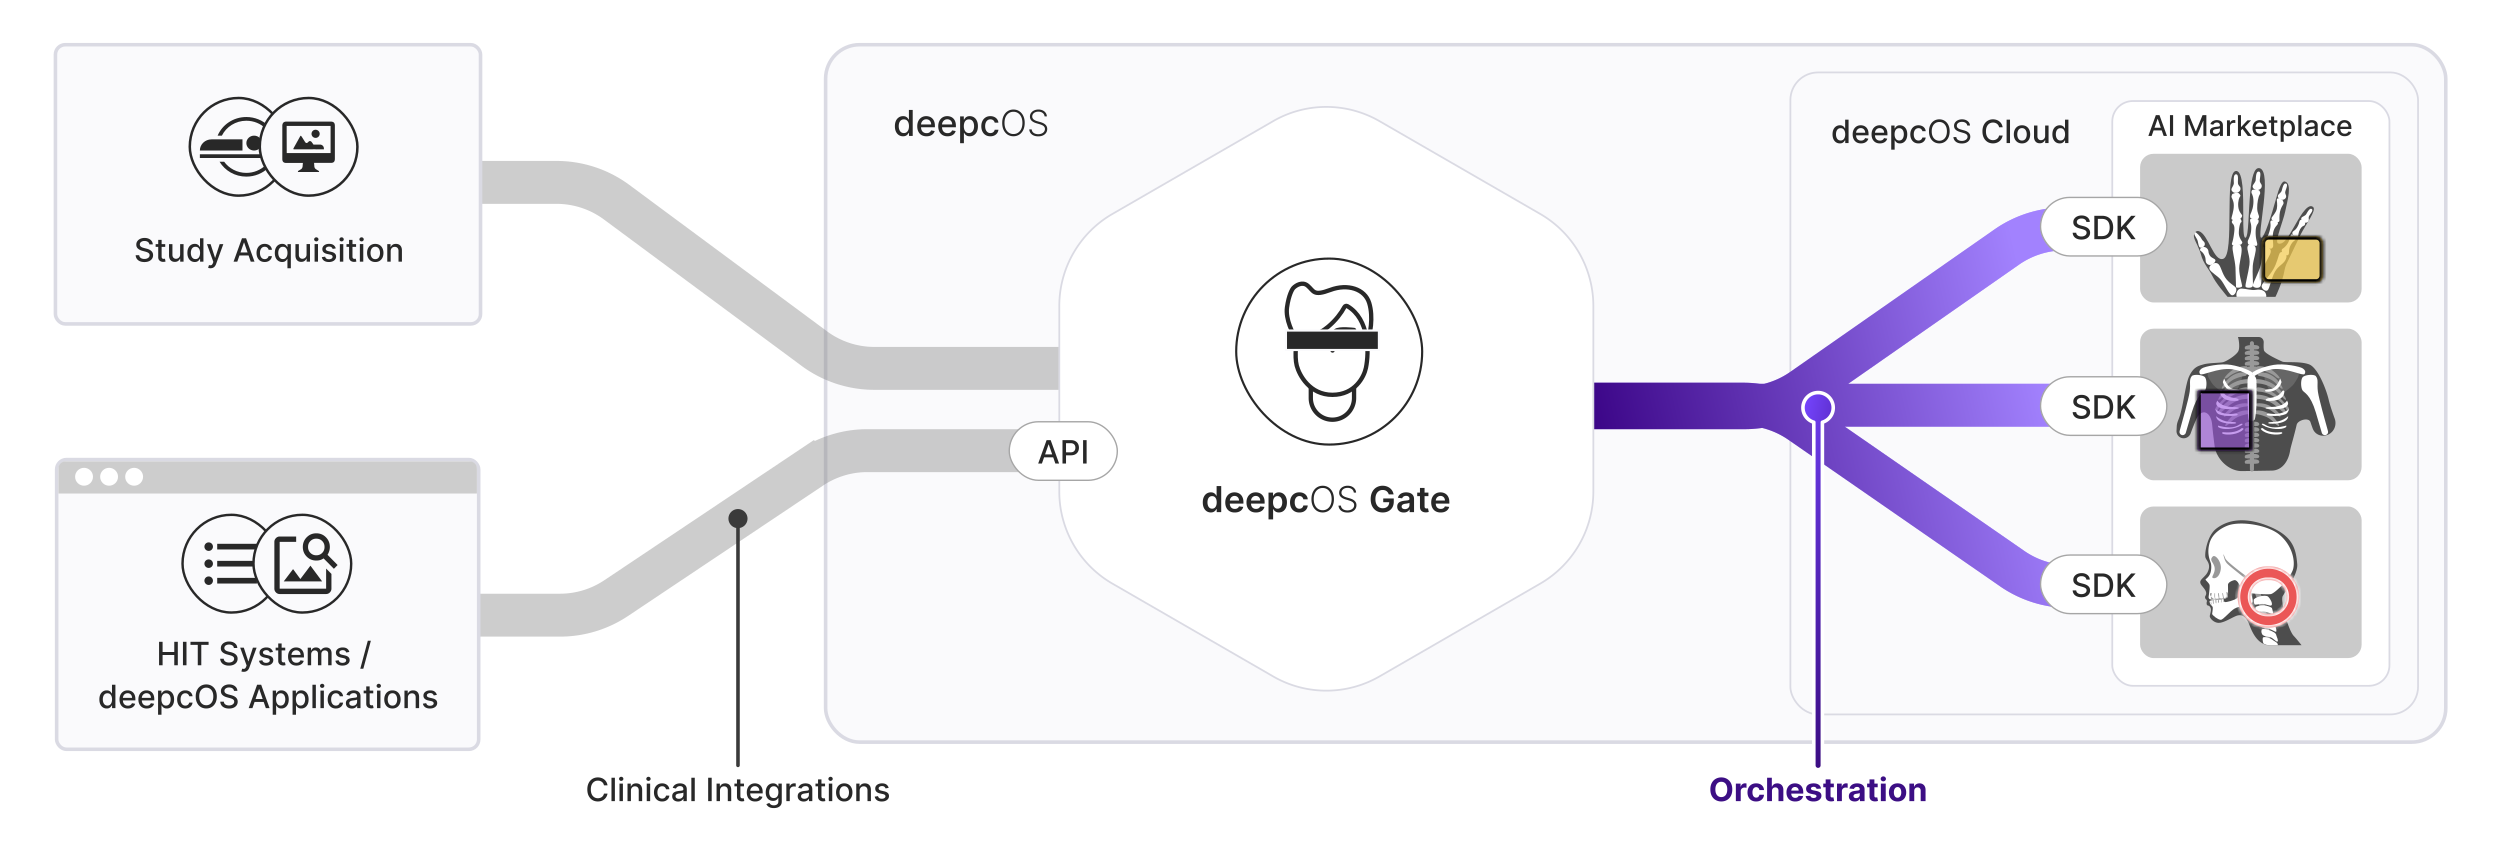 <svg xmlns="http://www.w3.org/2000/svg" xmlns:xlink="http://www.w3.org/1999/xlink" width="699" height="238" fill="none" xmlns:v="https://vecta.io/nano"><style><![CDATA[.B{fill:#fff}.C{fill:#282828}.D{fill:#fafafc}.E{stroke:#dadae3}.F{fill:#999}.G{stroke:#282828}.H{stroke-width:12}.I{stroke:#a6a6a6}.J{stroke-width:.391}.K{stroke-width:.5}.L{fill-rule:evenodd}.M{fill:#cacaca}.N{fill:#4d4d4d}.O{stroke-width:.703}]]></style><path d="M0 0h699v238H0z" class="B"/><rect x="230.839" y="12.5" width="453" height="195" rx="9.5" class="D E"/><path d="M252.491 38.107a2.11 2.11 0 0 1-1.178-.337c-.344-.227-.614-.55-.81-.969s-.291-.927-.291-1.516.098-1.094.294-1.513a2.27 2.27 0 0 1 .817-.962c.346-.222.738-.334 1.176-.334.338 0 .61.057.816.17s.37.242.483.391.206.281.27.394h.064v-2.702h1.062V38h-1.037v-.849h-.089c-.064.116-.156.249-.277.398s-.282.279-.49.391-.478.167-.81.167zm.235-.905c.305 0 .563-.081.774-.242s.374-.389.483-.678.167-.625.167-1.008a2.79 2.79 0 0 0-.163-.994 1.46 1.46 0 0 0-.48-.664c-.211-.159-.471-.238-.781-.238-.32 0-.586.083-.799.249a1.52 1.52 0 0 0-.483.678c-.107.286-.16.61-.16.969s.055.693.163.984.27.522.483.693.481.252.796.252zm6.334.909c-.537 0-1-.115-1.388-.345s-.684-.557-.895-.977-.313-.915-.313-1.481c0-.559.104-1.051.313-1.477a2.43 2.43 0 0 1 .88-.998c.379-.239.822-.359 1.329-.359.307 0 .606.051.895.153s.548.262.777.479.411.501.544.849.198.766.198 1.261v.376h-4.336v-.795h3.296c0-.279-.057-.527-.171-.742s-.273-.389-.479-.515a1.34 1.34 0 0 0-.717-.188c-.299 0-.559.073-.782.22a1.48 1.48 0 0 0-.511.568c-.118.232-.177.484-.177.756v.622c0 .364.063.675.191.93s.312.451.544.586a1.61 1.61 0 0 0 .813.199c.201 0 .385-.028.55-.085a1.19 1.19 0 0 0 .43-.263 1.14 1.14 0 0 0 .277-.43l1.005.181a1.83 1.83 0 0 1-.433.778c-.206.22-.466.392-.778.515s-.664.181-1.062.181zm5.869 0c-.537 0-1-.115-1.388-.345s-.684-.557-.895-.977-.313-.915-.313-1.481c0-.559.105-1.051.313-1.477s.504-.759.881-.998.821-.359 1.328-.359c.308 0 .606.051.895.153s.548.262.777.479.411.501.544.849.199.766.199 1.261v.376h-4.336v-.795h3.295c0-.279-.057-.527-.17-.742a1.29 1.29 0 0 0-.48-.515c-.203-.126-.443-.188-.717-.188-.298 0-.559.073-.781.22s-.391.334-.512.568-.177.484-.177.756v.622c0 .364.064.675.191.93s.312.451.544.586a1.61 1.61 0 0 0 .813.199c.201 0 .385-.028.55-.085a1.19 1.19 0 0 0 .43-.263 1.14 1.14 0 0 0 .277-.43l1.005.181a1.82 1.82 0 0 1-.433.778c-.206.22-.465.392-.778.515s-.664.181-1.062.181zm3.519 1.935v-7.5h1.037v.884h.088a3.03 3.03 0 0 1 .267-.394c.116-.149.277-.279.483-.391s.478-.17.816-.17c.441 0 .834.111 1.179.334s.617.543.814.962.298.923.298 1.513-.098 1.095-.295 1.516-.466.742-.81.969-.735.337-1.175.337c-.331 0-.602-.056-.813-.167s-.372-.241-.49-.391-.21-.282-.274-.398h-.064v2.894h-1.061zm1.04-4.773c0 .383.056.72.167 1.008s.272.515.483.678.469.242.774.242c.317 0 .583-.084.796-.252s.374-.401.483-.693.166-.619.166-.984a2.71 2.71 0 0 0-.163-.969c-.106-.286-.267-.513-.483-.678s-.479-.249-.799-.249a1.27 1.27 0 0 0-.781.238 1.46 1.46 0 0 0-.48.664 2.79 2.79 0 0 0-.163.994zm7.429 2.837c-.528 0-.982-.12-1.364-.359s-.67-.574-.873-.998-.306-.909-.306-1.456c0-.554.105-1.043.313-1.467a2.39 2.39 0 0 1 .881-.998c.378-.239.825-.359 1.338-.359.415 0 .784.077 1.108.231s.586.364.785.639.321.595.359.962h-1.034c-.056-.256-.187-.476-.39-.661s-.471-.277-.81-.277a1.32 1.32 0 0 0-.778.234c-.22.154-.391.374-.514.66s-.185.62-.185 1.008c0 .398.06.741.181 1.03s.291.513.511.671a1.32 1.32 0 0 0 .785.238 1.32 1.32 0 0 0 .547-.11 1.12 1.12 0 0 0 .416-.323c.113-.14.192-.308.237-.504h1.034c-.038.353-.153.668-.345.945s-.448.495-.77.653-.695.238-1.126.238zm9.591-3.747c0 .758-.135 1.417-.405 1.978s-.642.992-1.115 1.3-1.013.458-1.626.458-1.157-.153-1.63-.458-.842-.741-1.112-1.3-.401-1.22-.401-1.978.134-1.416.401-1.974.642-.994 1.115-1.3a2.92 2.92 0 0 1 1.627-.462c.613 0 1.155.154 1.626.462s.845.739 1.115 1.3.405 1.217.405 1.974zm-.646 0c0-.651-.109-1.209-.327-1.672s-.515-.823-.892-1.069-.803-.369-1.281-.369-.902.123-1.279.369-.675.601-.895 1.065-.326 1.023-.326 1.676.108 1.209.326 1.673.515.82.892 1.069.803.369 1.282.369.905-.123 1.281-.369.678-.601.895-1.065.326-1.025.324-1.676zm6.201-1.818a1.32 1.32 0 0 0-.537-.966c-.317-.239-.716-.359-1.196-.359-.339 0-.637.058-.895.174s-.457.277-.604.483-.216.436-.216.696c0 .192.041.36.124.504a1.22 1.22 0 0 0 .334.373c.142.102.298.189.468.263s.347.135.522.185l.767.22c.232.064.464.146.696.245s.444.225.636.377.349.333.465.55.178.475.178.778c0 .388-.101.737-.302 1.048s-.49.556-.866.739-.828.27-1.353.27c-.495 0-.925-.082-1.289-.245s-.652-.394-.86-.685a1.93 1.93 0 0 1-.351-1.012h.681c.024.286.119.529.284.728s.382.35.647.455a2.46 2.46 0 0 0 .888.153c.362 0 .684-.06.965-.181s.507-.294.668-.511.245-.476.245-.767a.98.98 0 0 0-.192-.618c-.127-.168-.306-.309-.536-.423s-.491-.214-.792-.302l-.87-.256c-.57-.17-1.013-.406-1.328-.707s-.472-.684-.472-1.151c0-.391.104-.734.312-1.03a2.1 2.1 0 0 1 .853-.696c.359-.168.763-.252 1.21-.252a2.76 2.76 0 0 1 1.201.249c.348.166.624.394.827.685a1.78 1.78 0 0 1 .33.987h-.642z" class="C"/><rect x="500.589" y="20.25" width="175.5" height="179.5" rx="7.75" class="E K"/><path d="M514.428 40.096c-.396 0-.75-.101-1.061-.304s-.552-.495-.729-.873-.262-.834-.262-1.365.088-.984.265-1.361.424-.666.735-.866.664-.3 1.058-.3c.305 0 .55.051.735.153s.333.217.435.352a3.07 3.07 0 0 1 .243.355h.057v-2.432h.956V40h-.933v-.764h-.08a2.62 2.62 0 0 1-.249.358c-.107.134-.254.251-.441.352s-.431.15-.729.15zm.211-.815c.275 0 .507-.072.697-.217s.336-.351.434-.611a2.52 2.52 0 0 0 .15-.908c0-.341-.049-.639-.147-.895s-.241-.455-.431-.598-.424-.214-.703-.214c-.288 0-.528.075-.719.224s-.337.353-.435.61-.144.549-.144.873.049.623.147.885.243.47.435.623.432.227.716.227zm5.701.818c-.484 0-.901-.103-1.25-.31a2.1 2.1 0 0 1-.805-.879c-.188-.379-.282-.824-.282-1.333 0-.503.094-.946.282-1.329s.454-.683.792-.898.74-.323 1.196-.323c.277 0 .545.046.805.137s.493.236.7.431.37.451.489.764.179.689.179 1.135v.339h-3.902v-.716h2.965c0-.251-.051-.474-.153-.668a1.16 1.16 0 0 0-.431-.463 1.21 1.21 0 0 0-.646-.169c-.268 0-.503.066-.703.198s-.352.3-.46.511a1.47 1.47 0 0 0-.16.681v.559c0 .328.057.607.172.837s.281.406.489.527a1.45 1.45 0 0 0 .732.179c.181 0 .347-.026.496-.077a1.06 1.06 0 0 0 .386-.237 1.03 1.03 0 0 0 .25-.387l.904.163a1.63 1.63 0 0 1-.39.7 1.88 1.88 0 0 1-.7.463c-.279.109-.597.163-.955.163zm5.282 0c-.484 0-.9-.103-1.25-.31s-.615-.502-.805-.879-.281-.824-.281-1.333c0-.503.093-.946.281-1.329s.454-.683.793-.898.739-.323 1.195-.323c.277 0 .545.046.805.137s.493.236.7.431.37.451.489.764.179.689.179 1.135v.339h-3.902v-.716h2.966c0-.251-.051-.474-.154-.668a1.16 1.16 0 0 0-.431-.463c-.183-.113-.399-.169-.646-.169-.268 0-.503.066-.703.198s-.351.3-.46.511a1.47 1.47 0 0 0-.16.681v.559c0 .328.058.607.173.837s.28.406.489.527.452.179.732.179a1.52 1.52 0 0 0 .495-.077c.149-.053.278-.132.387-.237a1.04 1.04 0 0 0 .249-.387l.904.163a1.63 1.63 0 0 1-.39.7c-.185.198-.418.353-.699.463s-.598.163-.956.163zm3.166 1.742v-6.75h.934v.796h.08c.055-.102.135-.22.239-.355s.25-.251.435-.352.43-.153.735-.153c.396 0 .75.1 1.061.3s.555.489.732.866.268.831.268 1.361-.088.986-.265 1.365-.42.668-.729.873-.661.304-1.057.304c-.299 0-.543-.05-.732-.15s-.335-.217-.441-.352-.189-.253-.246-.358h-.058v2.605h-.956zm.937-4.295a2.52 2.52 0 0 0 .15.908c.1.26.245.463.435.611s.422.217.696.217c.286 0 .525-.076.716-.227s.337-.361.435-.623.15-.557.15-.885-.049-.615-.147-.873-.241-.461-.434-.61-.432-.224-.72-.224c-.277 0-.511.071-.703.214s-.333.342-.431.598-.147.554-.147.895zm6.686 2.554c-.475 0-.884-.108-1.227-.323s-.603-.517-.787-.898-.274-.818-.274-1.31c0-.499.093-.938.281-1.32s.452-.683.792-.898.743-.323 1.205-.323c.373 0 .706.069.997.208a1.79 1.79 0 0 1 .707.575 1.74 1.74 0 0 1 .323.866h-.93a1.12 1.12 0 0 0-.352-.594c-.181-.166-.424-.249-.729-.249a1.19 1.19 0 0 0-.7.211c-.198.139-.352.337-.463.594s-.166.558-.166.908c0 .358.054.667.163.927s.262.461.46.604.436.214.706.214c.181 0 .345-.033.492-.099s.274-.165.374-.291.174-.277.215-.454h.93c-.034.318-.138.601-.31.85s-.404.445-.694.588-.625.214-1.013.214zm8.711-3.372c0 .69-.124 1.287-.373 1.79s-.592.891-1.026 1.163-.931.409-1.49.409-1.054-.136-1.489-.409-.777-.66-1.026-1.163-.374-1.099-.374-1.79.125-1.287.374-1.79.591-.891 1.026-1.163.931-.409 1.489-.409 1.055.136 1.49.409.776.661 1.026 1.163.373 1.099.373 1.79zm-.767 0c0-.567-.094-1.045-.284-1.435s-.442-.685-.764-.885-.677-.3-1.074-.3-.755.1-1.077.3-.574.495-.764.885-.281.868-.281 1.435.094 1.045.281 1.435.445.685.764.885.681.3 1.077.3.755-.1 1.074-.3.576-.495.764-.885.284-.868.284-1.435zm5.68-1.636c-.039-.324-.194-.575-.467-.754s-.607-.268-1.003-.268c-.29 0-.544.047-.761.141s-.384.223-.505.387a.93.93 0 0 0-.179.559.8.8 0 0 0 .125.451c.085.123.194.227.326.31s.27.148.415.201l.4.125.664.179c.171.045.36.107.569.185s.413.186.604.323a1.65 1.65 0 0 1 .48.518c.125.211.188.47.188.777 0 .354-.092.673-.278.959s-.451.512-.805.681-.779.252-1.282.252c-.469 0-.874-.076-1.217-.227a1.94 1.94 0 0 1-.806-.633c-.194-.271-.303-.585-.329-.943h.818c.021.247.105.452.249.614a1.35 1.35 0 0 0 .557.358c.225.077.468.115.728.115.303 0 .574-.049.815-.147s.432-.239.572-.416a.98.98 0 0 0 .211-.626c0-.217-.06-.394-.182-.531s-.281-.247-.479-.332-.413-.16-.643-.224l-.805-.23c-.511-.147-.916-.357-1.215-.63s-.447-.63-.447-1.071c0-.366.099-.686.297-.959a1.97 1.97 0 0 1 .806-.639c.338-.153.717-.23 1.134-.23s.797.076 1.125.227.588.354.78.614a1.53 1.53 0 0 1 .307.885h-.767zm9.904.492h-.997c-.038-.213-.11-.401-.214-.562s-.232-.299-.384-.412-.32-.198-.508-.256a1.98 1.98 0 0 0-.591-.086c-.377 0-.715.095-1.013.285s-.531.468-.703.834-.256.814-.256 1.342.085.982.256 1.349.408.643.706.831.634.281 1.007.281a2.05 2.05 0 0 0 .588-.083c.187-.057.357-.142.508-.252s.279-.246.384-.406a1.53 1.53 0 0 0 .22-.556l.997.003a2.65 2.65 0 0 1-.31.889 2.44 2.44 0 0 1-.585.697c-.236.194-.507.344-.811.451a3.01 3.01 0 0 1-.998.16c-.566 0-1.071-.134-1.515-.403a2.82 2.82 0 0 1-1.048-1.16c-.253-.503-.38-1.103-.38-1.799s.128-1.299.383-1.799.605-.889 1.049-1.157a2.84 2.84 0 0 1 1.511-.406 3.05 3.05 0 0 1 .972.15c.303.098.574.243.815.435s.44.422.598.697.264.585.319.936zM562 33.455V40h-.956v-6.545H562zm3.353 6.645c-.46 0-.862-.105-1.205-.316s-.609-.506-.799-.885-.284-.822-.284-1.33.095-.954.284-1.336a2.13 2.13 0 0 1 .799-.889c.343-.211.745-.316 1.205-.316s.862.105 1.205.316.61.507.799.889.285.827.285 1.336-.095.95-.285 1.33a2.13 2.13 0 0 1-.799.885c-.343.211-.744.316-1.205.316zm.003-.802c.299 0 .546-.079.742-.236a1.39 1.39 0 0 0 .435-.63c.096-.262.143-.551.143-.866a2.49 2.49 0 0 0-.143-.863c-.094-.264-.239-.476-.435-.636s-.443-.24-.742-.24-.549.08-.747.24a1.43 1.43 0 0 0-.438.636 2.54 2.54 0 0 0-.141.863 2.55 2.55 0 0 0 .141.866 1.41 1.41 0 0 0 .438.63c.198.158.447.236.747.236zm6.462-1.333v-2.873h.959V40h-.94v-.85h-.051c-.113.262-.294.48-.543.655s-.555.259-.924.259a1.66 1.66 0 0 1-.837-.208c-.241-.141-.431-.348-.569-.623s-.205-.615-.205-1.02v-3.123h.956v3.008c0 .334.093.601.278.799s.426.297.722.297c.179 0 .357-.045.534-.134s.327-.225.444-.406.178-.411.176-.69zm4.081 2.132c-.397 0-.75-.101-1.062-.304s-.551-.495-.728-.873-.262-.834-.262-1.365.088-.984.265-1.361.424-.666.735-.866.664-.3 1.058-.3c.305 0 .55.051.735.153s.332.217.435.352a3.07 3.07 0 0 1 .243.355h.057v-2.432h.956V40h-.933v-.764h-.08a2.55 2.55 0 0 1-.25.358c-.106.134-.253.251-.441.352s-.43.15-.728.15zm.211-.815c.274 0 .507-.072.696-.217s.337-.351.435-.611a2.52 2.52 0 0 0 .15-.908c0-.341-.049-.639-.147-.895s-.242-.455-.431-.598-.424-.214-.703-.214c-.288 0-.528.075-.72.224s-.336.353-.434.61-.144.549-.144.873.049.623.147.885.243.47.435.623.432.227.716.227z" class="C"/><rect x="590.589" y="28.25" width="77.5" height="163.5" rx="5.75" class="B E K"/><path d="M601.612 38h-.932l2.094-5.818h1.014L605.882 38h-.932l-1.645-4.761h-.045L601.612 38zm.156-2.278h3.023v.739h-3.023v-.739zm5.832-3.54V38h-.878v-5.818h.878zm3.396 0h1.065l1.852 4.523h.069l1.852-4.523h1.065V38h-.835v-4.21h-.054l-1.716 4.202h-.693l-1.716-4.205h-.054V38h-.835v-5.818zm8.381 5.915c-.276 0-.526-.051-.75-.153a1.27 1.27 0 0 1-.531-.452c-.129-.197-.193-.439-.193-.724 0-.246.047-.449.142-.608a1.04 1.04 0 0 1 .383-.378c.161-.093.341-.163.54-.21s.402-.083.608-.108l.636-.074c.163-.021.282-.054.355-.099s.111-.119.111-.222v-.02c0-.248-.07-.44-.21-.577s-.345-.205-.619-.205c-.286 0-.512.063-.676.19s-.276.264-.338.418l-.799-.182c.095-.265.233-.479.415-.642s.395-.284.634-.358.489-.114.752-.114c.175 0 .359.021.554.063a1.62 1.62 0 0 1 .551.222c.173.108.314.262.424.463s.165.457.165.776V38h-.83v-.597h-.034c-.055.11-.137.218-.247.324s-.251.194-.424.264-.378.105-.619.105zm.185-.682a1.22 1.22 0 0 0 .602-.139.98.98 0 0 0 .384-.364c.089-.152.133-.313.133-.486v-.562c-.03.03-.089.059-.176.085s-.183.046-.293.065l-.321.048-.261.034c-.165.021-.315.056-.452.105s-.242.12-.324.213-.119.212-.119.364c0 .21.078.369.233.477a1.03 1.03 0 0 0 .594.159zm3.1.585v-4.364h.821v.693h.045c.08-.235.22-.42.421-.554s.432-.205.687-.205l.188.006.173.014v.813c-.034-.009-.095-.02-.182-.031s-.174-.02-.261-.02c-.201 0-.38.043-.537.128a.95.95 0 0 0-.369.349c-.091.148-.137.316-.137.506V38h-.849zm3.852-1.48l-.006-1.037h.148l1.738-1.847h1.017l-1.983 2.102h-.133l-.781.781zm-.782 1.48v-5.818h.85V38h-.85zm2.756 0l-1.563-2.074.586-.594 2.02 2.668h-1.043zm3.398.088c-.43 0-.8-.092-1.11-.276s-.548-.446-.716-.781-.25-.732-.25-1.185c0-.447.083-.841.25-1.182s.403-.607.704-.798.657-.287 1.063-.287a2.14 2.14 0 0 1 .716.122c.231.081.438.209.622.383s.328.401.434.679.16.613.16 1.008v.301h-3.469v-.636h2.636c0-.224-.045-.421-.136-.594a1.03 1.03 0 0 0-.384-.412c-.163-.1-.354-.151-.574-.151a1.11 1.11 0 0 0-.625.176c-.176.115-.312.267-.409.455a1.32 1.32 0 0 0-.142.605v.497a1.64 1.64 0 0 0 .154.744 1.11 1.11 0 0 0 .434.469c.186.106.403.159.651.159.161 0 .308-.023.44-.068s.247-.117.344-.21a.92.92 0 0 0 .222-.344l.804.145a1.46 1.46 0 0 1-.347.622 1.68 1.68 0 0 1-.622.412c-.248.097-.531.145-.85.145zm4.852-4.452v.682h-2.384v-.682h2.384zm-1.744-1.046h.849v4.128c0 .165.025.289.074.372s.113.137.19.168.166.043.259.043a.99.99 0 0 0 .179-.014l.119-.023.153.702c-.049.019-.119.038-.21.057s-.204.032-.341.034a1.5 1.5 0 0 1-.625-.119 1.07 1.07 0 0 1-.468-.386 1.13 1.13 0 0 1-.179-.656v-4.304zm2.684 7.046v-6h.829v.707h.071c.049-.091.12-.196.213-.315s.222-.223.387-.312.382-.136.653-.136c.352 0 .667.089.943.267s.494.435.651.77.238.739.238 1.21-.078.876-.235 1.213a1.85 1.85 0 0 1-.648.776c-.275.18-.588.27-.94.27-.266 0-.482-.044-.651-.133a1.23 1.23 0 0 1-.392-.312 2.33 2.33 0 0 1-.219-.318h-.051v2.315h-.849zm.832-3.818c0 .307.044.576.133.807s.218.412.387.543.375.193.619.193c.254 0 .466-.067.637-.202s.299-.321.386-.554a2.19 2.19 0 0 0 .133-.787c0-.288-.043-.546-.13-.776s-.214-.41-.387-.543-.383-.199-.639-.199c-.246 0-.454.064-.625.19a1.17 1.17 0 0 0-.383.531 2.22 2.22 0 0 0-.131.795zm4.955-3.636V38h-.85v-5.818h.85zm2.412 5.915c-.276 0-.526-.051-.75-.153a1.27 1.27 0 0 1-.531-.452c-.129-.197-.193-.439-.193-.724 0-.246.047-.449.142-.608a1.04 1.04 0 0 1 .383-.378c.161-.093.341-.163.54-.21s.402-.083.608-.108l.636-.074c.163-.021.282-.054.355-.099s.111-.119.111-.222v-.02c0-.248-.07-.44-.21-.577s-.345-.205-.619-.205c-.286 0-.512.063-.676.19s-.276.264-.338.418l-.799-.182c.095-.265.233-.479.415-.642s.395-.284.634-.358.489-.114.752-.114c.175 0 .359.021.554.063a1.62 1.62 0 0 1 .551.222c.173.108.314.262.424.463s.165.457.165.776V38h-.83v-.597h-.034c-.055.11-.137.218-.247.324s-.251.194-.424.264-.378.105-.619.105zm.185-.682a1.22 1.22 0 0 0 .602-.139.98.98 0 0 0 .384-.364c.089-.152.133-.313.133-.486v-.562c-.03.03-.089.059-.176.085s-.183.046-.293.065l-.321.048-.261.034c-.165.021-.315.056-.452.105s-.242.12-.324.213-.119.212-.119.364c0 .21.078.369.233.477a1.03 1.03 0 0 0 .594.159zm4.938.673c-.422 0-.786-.096-1.091-.287a1.9 1.9 0 0 1-.699-.798c-.163-.339-.244-.727-.244-1.165 0-.443.083-.834.25-1.173s.401-.607.704-.798.661-.287 1.071-.287c.332 0 .627.062.887.185s.469.292.628.511a1.55 1.55 0 0 1 .287.77h-.827c-.046-.205-.15-.381-.313-.528s-.376-.222-.647-.222c-.237 0-.444.063-.622.188s-.314.299-.412.528-.148.496-.148.807a2.12 2.12 0 0 0 .145.824 1.22 1.22 0 0 0 .409.537c.178.127.387.19.628.19a1.05 1.05 0 0 0 .437-.088.89.89 0 0 0 .333-.258c.09-.112.154-.246.19-.403h.827a1.62 1.62 0 0 1-.276.756c-.153.222-.359.396-.616.523s-.556.19-.901.19zm4.582 0c-.43 0-.8-.092-1.111-.276a1.87 1.87 0 0 1-.716-.781c-.167-.337-.25-.732-.25-1.185 0-.447.083-.841.25-1.182a1.94 1.94 0 0 1 .705-.798c.303-.191.657-.287 1.062-.287a2.14 2.14 0 0 1 .716.122c.231.081.438.209.622.383s.329.401.435.679.159.613.159 1.008v.301h-3.469v-.636h2.636c0-.224-.045-.421-.136-.594s-.219-.312-.383-.412-.355-.151-.574-.151c-.239 0-.447.059-.625.176a1.18 1.18 0 0 0-.409.455 1.31 1.31 0 0 0-.142.605v.497c0 .292.051.54.153.744s.249.361.435.469.402.159.65.159a1.36 1.36 0 0 0 .441-.068.95.95 0 0 0 .343-.21c.097-.093.171-.207.222-.344l.804.145a1.46 1.46 0 0 1-.347.622c-.164.176-.372.314-.622.412s-.531.145-.849.145z" class="C"/><path opacity=".4" d="M133.339 172h23.244a28.24 28.24 0 0 0 15.698-4.766l54.528-36.468A28.24 28.24 0 0 1 242.508 126h43.831m-169-75h38.28a28.24 28.24 0 0 1 16.805 5.545l55.243 40.91A28.24 28.24 0 0 0 244.472 103h56.867" stroke="#838383" class="H"/><g stroke="#7545ff" class="H"><path opacity=".4" d="M422.339 114h65.466c5.778 0 11.417-1.772 16.156-5.078l57.116-39.844A28.24 28.24 0 0 1 577.233 64h73.106"/><path opacity=".4" d="M431.339 113h56.017a28.24 28.24 0 0 1 16.073 5.02l59.168 40.96c4.722 3.269 10.329 5.02 16.072 5.02h55.67"/><path opacity=".4" d="M421.374 113.304h226.133"/></g><path d="M650.339 70h-73.106a22.24 22.24 0 0 0-12.723 3.999l-47.743 33.305h130.74v12H515.824l50.188 34.742A22.23 22.23 0 0 0 578.669 158h55.67v12h-55.67c-6.964 0-13.762-2.123-19.488-6.087l-59.167-40.959a22.23 22.23 0 0 0-7.322-3.304c-1.612.232-3.245.35-4.887.35h-65.466v-.696h-.965v-12h9.965V107h56.017a34.18 34.18 0 0 1 4.553.304h1.416a22.23 22.23 0 0 0 7.203-3.303l57.116-39.844A34.24 34.24 0 0 1 577.233 58h73.106v12z" fill="url(#D)" style="mix-blend-mode:multiply" class="L"/><path d="M484.346 220.727c0 .714-.136 1.321-.406 1.822s-.635.883-1.1 1.147-.982.393-1.559.393-1.104-.132-1.567-.396-.827-.647-1.096-1.147-.402-1.107-.402-1.819.134-1.321.402-1.822.634-.882 1.096-1.144.985-.396 1.567-.396 1.097.132 1.559.396.831.644 1.1 1.144.406 1.108.406 1.822zm-1.404 0c0-.462-.069-.852-.207-1.17s-.329-.558-.579-.722-.541-.246-.875-.246-.627.082-.876.246-.443.405-.582.722-.204.708-.204 1.17.068.852.204 1.17.333.558.582.722.541.246.876.246.626-.082.875-.246.442-.405.579-.722.207-.707.207-1.17zm2.403 3.273v-4.909h1.32v.856h.051c.09-.304.24-.534.451-.69s.454-.237.729-.237c.068 0 .141.005.22.013a1.83 1.83 0 0 1 .208.035v1.209c-.064-.02-.153-.037-.265-.052s-.217-.022-.311-.022c-.2 0-.379.044-.536.131a.96.96 0 0 0-.371.358c-.09.153-.134.33-.134.531V224h-1.362zm5.672.096c-.503 0-.935-.107-1.297-.32s-.637-.513-.831-.895-.288-.82-.288-1.316c0-.503.097-.944.291-1.324a2.16 2.16 0 0 1 .834-.891c.36-.216.788-.323 1.285-.323.428 0 .803.078 1.125.233s.576.374.764.655.291.612.31.991h-1.285c-.036-.245-.132-.442-.288-.591s-.355-.227-.604-.227c-.211 0-.395.057-.553.173s-.277.278-.364.495-.131.48-.131.789c0 .314.043.58.128.799s.21.387.367.502.342.173.553.173c.156 0 .295-.032.419-.096a.81.81 0 0 0 .31-.278c.083-.124.137-.272.163-.444h1.285c-.022.375-.124.705-.307.99s-.432.505-.751.665-.698.24-1.135.24zm4.426-2.934V224h-1.362v-6.546h1.324v2.503h.057a1.39 1.39 0 0 1 .537-.681c.247-.166.557-.249.93-.249a1.72 1.72 0 0 1 .892.224c.255.147.454.359.594.636s.213.604.211.987V224h-1.361v-2.883c.002-.302-.075-.538-.23-.706s-.369-.253-.646-.253a1 1 0 0 0-.492.119c-.141.078-.252.193-.333.345s-.119.329-.121.54zm6.492 2.934c-.505 0-.94-.103-1.304-.307s-.641-.499-.837-.876-.295-.828-.295-1.345c0-.505.098-.948.295-1.33a2.18 2.18 0 0 1 .827-.892c.358-.213.778-.319 1.26-.319a2.57 2.57 0 0 1 .904.156c.281.103.526.257.735.464s.375.467.492.78.176.675.176 1.093v.374h-4.145v-.844h2.863c0-.196-.042-.37-.127-.521s-.204-.27-.355-.355-.323-.131-.521-.131c-.207 0-.39.048-.55.144s-.281.221-.371.38a1.08 1.08 0 0 0-.137.528v.802c0 .243.045.453.134.63a.99.99 0 0 0 .387.409 1.17 1.17 0 0 0 .591.143 1.31 1.31 0 0 0 .416-.063.87.87 0 0 0 .322-.192.83.83 0 0 0 .205-.313l1.259.083c-.064.302-.195.566-.393.792a1.96 1.96 0 0 1-.76.524c-.309.124-.666.186-1.071.186zm7.226-3.605l-1.246.076c-.022-.106-.068-.202-.138-.287a.72.72 0 0 0-.278-.208c-.113-.053-.248-.08-.406-.08-.211 0-.389.045-.534.134s-.217.205-.217.352c0 .117.047.216.141.297s.254.146.482.195l.889.179c.477.098.833.256 1.067.473s.352.503.352.857c0 .321-.095.604-.285.847s-.445.432-.773.568-.702.202-1.128.202c-.65 0-1.168-.136-1.553-.406a1.58 1.58 0 0 1-.675-1.112l1.339-.071a.69.69 0 0 0 .294.454c.156.102.355.154.598.154s.43-.046.575-.138.222-.214.224-.361c-.002-.124-.054-.225-.157-.304s-.26-.142-.473-.185l-.85-.169c-.479-.096-.836-.262-1.07-.499s-.349-.538-.349-.904c0-.316.085-.587.256-.815a1.65 1.65 0 0 1 .725-.528c.314-.123.68-.185 1.1-.185.62 0 1.108.131 1.464.393s.566.619.626 1.071zm3.58-1.4v1.023h-2.956v-1.023h2.956zm-2.285-1.176h1.362v4.576c0 .126.019.224.057.294s.092.117.16.144a.65.65 0 0 0 .243.042c.064 0 .128-.006.192-.016l.147-.029.214 1.013-.288.074a2.34 2.34 0 0 1-.45.054c-.329.013-.616-.031-.863-.131a1.2 1.2 0 0 1-.572-.467c-.137-.211-.204-.477-.202-.799v-4.755zm3.172 6.085v-4.909h1.32v.856h.051c.09-.304.24-.534.451-.69s.454-.237.729-.237c.068 0 .141.005.22.013a1.83 1.83 0 0 1 .208.035v1.209a1.67 1.67 0 0 0-.265-.052c-.113-.015-.217-.022-.31-.022a1.09 1.09 0 0 0-.537.131c-.156.085-.279.205-.371.358s-.134.33-.134.531V224h-1.362zm4.942.093c-.313 0-.592-.055-.837-.163s-.439-.274-.582-.489-.211-.488-.211-.812c0-.273.05-.502.15-.687s.237-.335.409-.448a1.97 1.97 0 0 1 .589-.255 4.47 4.47 0 0 1 .696-.122l.691-.083c.174-.028.301-.068.38-.121s.118-.133.118-.237v-.019c0-.203-.064-.359-.192-.47s-.304-.166-.537-.166c-.245 0-.439.054-.584.163a.75.75 0 0 0-.288.403l-1.259-.103c.064-.298.189-.556.377-.773s.429-.388.725-.505.644-.179 1.036-.179c.273 0 .534.032.783.096a2.06 2.06 0 0 1 .668.297c.196.134.35.307.463.518s.17.459.17.751V224h-1.291v-.681h-.039a1.38 1.38 0 0 1-.316.406c-.132.115-.291.206-.476.272s-.4.096-.643.096zm.39-.94c.2 0 .377-.039.531-.118a.95.95 0 0 0 .361-.326c.087-.137.131-.291.131-.464v-.521a.7.7 0 0 1-.176.077l-.246.061-.275.048-.249.035c-.16.023-.3.061-.419.112a.67.67 0 0 0-.278.207.51.51 0 0 0-.099.32c0 .185.067.327.201.425a.88.88 0 0 0 .518.144zm6.042-4.062v1.023h-2.956v-1.023h2.956zm-2.285-1.176h1.361v4.576c0 .126.02.224.058.294a.31.31 0 0 0 .16.144.65.65 0 0 0 .243.042 1.22 1.22 0 0 0 .191-.016l.147-.029.215 1.013-.288.074a2.35 2.35 0 0 1-.451.054 2.07 2.07 0 0 1-.863-.131c-.245-.1-.435-.256-.572-.467s-.203-.477-.201-.799v-4.755zm3.172 6.085v-4.909h1.362V224h-1.362zm.684-5.542a.74.74 0 0 1-.521-.201c-.143-.137-.214-.3-.214-.489s.071-.349.214-.483.319-.205.521-.205.375.069.518.205.217.295.217.483a.65.65 0 0 1-.217.489.73.73 0 0 1-.518.201zm3.986 5.638c-.496 0-.926-.106-1.288-.317s-.638-.509-.834-.888-.294-.824-.294-1.326c0-.508.098-.951.294-1.33s.474-.678.834-.889.792-.319 1.288-.319.925.106 1.285.319.641.508.837.889.294.822.294 1.33c0 .502-.098.944-.294 1.326a2.16 2.16 0 0 1-.837.888c-.36.211-.788.317-1.285.317zm.007-1.055c.225 0 .414-.064.565-.192a1.18 1.18 0 0 0 .342-.53 2.29 2.29 0 0 0 .119-.764c0-.286-.04-.54-.119-.764s-.19-.4-.342-.53-.34-.195-.565-.195a.87.87 0 0 0-.576.195 1.2 1.2 0 0 0-.348.53 2.34 2.34 0 0 0-.115.764c0 .285.038.54.115.764s.195.4.348.53.348.192.576.192zm4.656-1.879V224h-1.361v-4.909h1.297v.866h.058a1.37 1.37 0 0 1 .546-.678c.256-.168.566-.252.93-.252.341 0 .639.074.892.224a1.51 1.51 0 0 1 .591.639c.141.275.211.603.211.984V224h-1.361v-2.883c.002-.3-.075-.535-.23-.703s-.37-.256-.643-.256c-.183 0-.345.04-.486.119a.82.82 0 0 0-.326.345c-.076.149-.116.329-.118.54z" fill="#3c0e84"/><path d="M504.105 114c0 1.921 1.28 3.543 3.034 4.061V214a1.2 1.2 0 0 0 2.4 0v-95.939c1.753-.518 3.033-2.14 3.033-4.061 0-2.338-1.895-4.233-4.233-4.233s-4.234 1.895-4.234 4.233z" fill="url(#E)" stroke="#fff" stroke-linejoin="round"/><rect x="598.368" y="91.902" width="61.942" height="42.382" rx="3.765" class="M"/><path d="M625.715 94.227c.147.148.662 2.82.122 3.947s-3.359 2.904-4.34 3.107-3.942.174-5.416.605-2.719.686-3.972 3.28c-1.132 2.345-1.682 8.919-2.99 12.099-.249.606-.463 1.234-.498 1.888l-.069 1.28a2 2 0 0 0 1.186 1.937h0c1.092.485 2.37-.087 2.775-1.212a59.88 59.88 0 0 1 1.55-3.886c1.481-3.334 4.122-2.175 4.453 1.458l.255 2.516.43 3.467c.495 3.666 4.011 7.067 7.709 7.005l8.309-.14c2.935-.05 4.687-2.763 5.108-5.668h0c.126-.872 1.104-3.982 1.816-7.119.313-1.376 3.403-2.144 3.848-.805h0c.227.684.449 1.305.657 1.86.679 1.807 2.764 2.486 4.472 1.585h0c1.579-.833 2.272-2.723 1.66-4.399-.616-1.685-1.325-3.758-1.673-5.25-.69-2.954-3.036-8.976-5.484-9.905s-6.718-.43-7.46-.761-4.92-2.167-5.16-3.173c-.118-.496-.11-1.404-.071-2.199.04-.812-.595-1.517-1.409-1.517h-5.808 0z" class="N"/><path d="M617.451 104.076c-.722.881.662 2.385 1.079 3.17s4.565 4.087 5.592 3.453 4.487-6.388 1.666-7.09-7.307-.791-8.337.467zm25.08 0c.722.881-.662 2.385-1.079 3.17s-4.565 4.087-5.592 3.453-4.487-6.388-1.666-7.09 7.308-.791 8.337.467z" fill="#666"/><path d="M628.245 104.317c-.05-.117-.15-.202-.277-.216-.79-.086-3.7-.123-5.834 2.851l-.558.814c-.905 1.394-.041 1.127 1.058-.121.605-.688 1.403-1.372 2.394-1.772 1.217-.492 2.088-.676 2.666-.734.36-.037.694-.489.551-.822h0zm.123-1.716c-.05-.117-.152-.201-.279-.21-.765-.053-3.506.041-5.832 2.845h0c-.593.714.135.757.835.146.47-.411 1.134-.852 2.058-1.225 1.218-.492 2.088-.676 2.666-.734.36-.037.695-.489.552-.822h0zm.606 12.197c-.173-.05-3.604-.563-6.031 2.819h0c-1.388 1.935-.781 1.971.915.299.584-.577 1.252-1.084 1.978-1.377 1.415-.572 2.362-.728 2.925-.754.259-.012.497-.325.395-.563l-.182-.424h0zm-.145-1.913c-.173-.049-3.311-.833-6.277 2.281h0c-1.422 1.492-.711 1.784.841.427.59-.516 1.222-.956 1.856-1.212 1.386-.559 2.257-.699 2.765-.71.311-.007.667-.21.745-.512l.07-.273v-.001zm-.001-6.307c0-.322-.26-.584-.581-.566-2.251.131-5.067 1.057-7.117 4.054l-.445.672c-.963 1.512-.226 1.325.922-.052.616-.738 1.441-1.535 2.514-2.214 1.598-1.012 3.204-1.226 4.065-1.259.344-.013.642-.291.642-.635h0zm-.221 2.28c0-.322-.261-.585-.582-.559-2.193.176-4.684 1.357-7.117 4.047-.858.948-1.364 1.485-1.49 1.865-.03.092.029.255.081.337h0c.176.282.494.168.67-.114.508-.815 1.667-2.375 3.73-3.682a8.31 8.31 0 0 1 4.066-1.259c.344-.013.642-.29.642-.635h0zm.22 2.035c0-.322-.26-.584-.582-.566-2.244.131-5.035 1.046-7.362 3.833h0c-1.182 1.415-.192 1.59 1.126.3.573-.561 1.273-1.143 2.111-1.673 1.598-1.012 3.204-1.226 4.065-1.259.344-.013.642-.29.642-.635h0z" class="F"/><path d="M620.742 109.339c.087-.193.406-.19.518-.01.412.658 1.377 1.706 3.417 1.918h0c1.299.135 1.806.799.501.844l-.671.003c-3.812-.085-3.802-2.377-3.783-2.687.002-.024.008-.046.018-.068h0zm-.776 2.656s.858 1.772 4.541 1.809h0c1.563.016 2.114.396.557.537l-.846.052c-5.19.18-4.535-1.765-4.507-1.842l.255-.556h0zm-.577 2.361a6.61 6.61 0 0 0 5.276 1.296h0c.956-.176 1.423.395.463.548l-.463.056c-1.856.159-3.411-.085-4.247-.429-.592-.243-.849-.856-1.03-1.471h.001z" class="B"/><g class="F"><path d="M630.205 131.272v-13.835c0-.313-.253-.566-.566-.566s-.566.253-.566.566v13.835c0 .313.254.566.566.566s.566-.253.566-.566z"/><use xlink:href="#H"/><use xlink:href="#I"/><use xlink:href="#H" y="3.042"/><use xlink:href="#I" y="2.991"/><use xlink:href="#I" y="4.487"/><path d="M627.647 126.062c.025-.724 3.189-.828 3.733-.427s.277.806 0 .948-3.543.19-3.655 0-.087-.258-.078-.521h0zm0 1.495c.025-.723 3.189-.827 3.733-.427s.277.806 0 .948-3.543.19-3.655 0-.087-.258-.078-.521h0z"/><use xlink:href="#H" y="10.52"/><path d="M630.205 105.307v-9.338c0-.313-.253-.566-.566-.566s-.566.254-.566.566v9.338c0 .313.254.566.566.566s.566-.253.566-.566z"/><use xlink:href="#I" y="-22.974"/><use xlink:href="#I" y="-21.478"/><use xlink:href="#I" y="-19.983"/><use xlink:href="#I" y="-18.487"/><path d="M627.647 103.087c.025-.723 3.189-.827 3.733-.426s.277.805 0 .948-3.543.189-3.655 0-.087-.258-.078-.521v-.001z"/></g><path d="M621.889 105.799c0 .001.965 2.907 2.775 2.986h0c1.603.07 2.09.766.485.74h0c-2.64-.041-3.429-1.969-3.608-2.554-.033-.109-.023-.223.018-.329l.329-.843h.001zm-2.231 10.567c0 .001 1.722 1.74 4.587 1.63h0c.96-.036 1.423.37.467.458-.256.024-.527.031-.814.021-4.557-.169-4.241-2.101-4.24-2.109h0zm.516 2.625c.009.002 2.822.881 4.682.318.467-.141.93-.364 1.365-.642.615-.393 1.152-.146.524.226h0c-2.207 1.304-5.352 1.324-6.454.569-.07-.048-.115-.124-.125-.208-.011-.092-.019-.21.008-.263h0zm1.139 2.165c-.089-.163.1-.331.285-.311.939.098 3.702.256 5.116-1.095h0c.169-.161.716.073.563.25-.187.217-.397.407-.631.559-1.851 1.202-4.731 1.088-5.298.631-.022-.018-.021-.009-.035-.034h0z" class="B"/><path d="M631.175 104.317c.051-.117.151-.202.278-.216.79-.086 3.7-.123 5.834 2.851l.558.814c.905 1.394.04 1.127-1.058-.121-.606-.688-1.404-1.372-2.394-1.772-1.217-.492-2.088-.676-2.666-.734-.36-.037-.694-.489-.552-.822h0zm-.122-1.716c.05-.117.152-.201.279-.21.765-.053 3.506.041 5.832 2.845h0c.593.714-.135.757-.835.146-.47-.411-1.134-.852-2.058-1.225-1.218-.492-2.088-.676-2.666-.734-.36-.037-.695-.489-.552-.822h0zm-.606 12.197c.174-.05 3.604-.563 6.031 2.819h0c1.388 1.935.781 1.971-.915.299-.584-.577-1.252-1.084-1.978-1.377-1.415-.572-2.362-.728-2.925-.754-.259-.012-.497-.325-.395-.563l.182-.424h0zm.147-1.913c.173-.049 3.31-.833 6.276 2.281h0c1.422 1.492.711 1.784-.841.427-.59-.516-1.222-.956-1.856-1.212-1.386-.559-2.257-.699-2.764-.71-.312-.007-.668-.21-.745-.512l-.071-.273.001-.001zm-.001-6.307c0-.322.261-.584.582-.566 2.251.131 5.067 1.057 7.117 4.054l.445.672c.963 1.512.225 1.325-.923-.052a10.79 10.79 0 0 0-2.513-2.214c-1.599-1.012-3.204-1.226-4.065-1.259-.345-.013-.643-.291-.643-.635h0zm.22 2.28c0-.322.261-.585.582-.559 2.194.176 4.684 1.357 7.117 4.047.859.948 1.365 1.485 1.49 1.865.031.092-.029.255-.081.337h0c-.176.282-.494.168-.669-.114-.509-.815-1.668-2.375-3.731-3.682-1.598-1.012-3.204-1.226-4.065-1.259-.345-.013-.643-.29-.643-.635h0zm-.22 2.035c0-.322.261-.584.582-.566 2.245.131 5.035 1.046 7.362 3.833h0c1.182 1.415.193 1.59-1.125.3a12.89 12.89 0 0 0-2.111-1.673c-1.599-1.012-3.204-1.226-4.065-1.259-.345-.013-.643-.29-.643-.635h0z" class="F"/><g class="B"><path d="M638.679 109.339c-.087-.193-.406-.19-.518-.01-.412.658-1.377 1.706-3.417 1.918h0c-1.299.135-1.806.799-.501.844l.671.003c3.812-.085 3.802-2.377 3.783-2.687-.002-.024-.008-.046-.018-.068h0zm.777 2.656s-.858 1.772-4.541 1.809h0c-1.563.016-2.114.396-.558.537l.847.052c5.19.18 4.535-1.765 4.507-1.842l-.255-.556h0zm.577 2.361c-.466.392-2.475 1.811-5.276 1.296h0c-.956-.176-1.424.395-.463.548l.463.056c1.855.159 3.411-.085 4.246-.429.592-.243.85-.856 1.03-1.471h0zm-2.501-8.557c0 .001-.966 2.907-2.775 2.986h0c-1.603.07-2.09.766-.486.74h0c2.64-.041 3.43-1.969 3.609-2.554.033-.109.023-.223-.019-.329l-.328-.843h-.001zm2.231 10.567c0 .001-1.721 1.74-4.587 1.63h0c-.959-.036-1.423.37-.467.458.256.024.527.031.814.021 4.557-.169 4.242-2.101 4.24-2.109h0zm-.515 2.625c-.009.002-2.823.881-4.683.318-.467-.141-.929-.364-1.365-.642-.615-.393-1.152-.146-.523.226h0c2.206 1.304 5.352 1.324 6.454.569.07-.048.114-.124.124-.208.011-.092.019-.21-.007-.263h0zm-1.14 2.165c.089-.163-.1-.331-.285-.311-.939.098-3.702.256-5.116-1.095h0c-.169-.161-.716.073-.563.25.187.217.397.407.631.559 1.851 1.202 4.731 1.088 5.298.631.022-.018.021-.009.035-.034h0zm-9.642-15.357c.116-.642.509-1.128 1.097-1.054s1.03.392 1.251 1.054.103 5.772.125 6.748-.29 4.652-.6 4.898-1.339.466-1.609 0-.455-10.59-.264-11.645v-.001z"/><path d="M615.612 103.029c.738-.554 5.296-1.496 8.165-1.006s5.884 1.741 6.031 2.281-.343.76-.539.858-1.446-1.393-5.271-1.922-8.472 2.06-8.883 1.317.007-1.16.497-1.528h0z"/><path d="M643.883 103.029c-.738-.554-5.296-1.496-8.165-1.006s-5.884 1.741-6.032 2.281.344.76.54.858 1.446-1.393 5.271-1.922 8.472 2.06 8.882 1.317-.006-1.16-.496-1.528h0zm-31.071 2.137c.469-.606 3.242-.421 3.757.388s.441 2.803 0 3.547-2.193.995-3.757 6.227l-1.665 5.679c-.154.54-.763.816-1.267.567h0c-.386-.19-.582-.625-.464-1.039.634-2.232 2.555-9.068 2.817-11.008.315-2.33-.26-3.277.579-4.361zm34.695 0c-.47-.606-3.242-.421-3.757.388s-.441 2.803 0 3.547 2.193.995 3.757 6.227l1.665 5.679c.153.54.763.816 1.267.567h0c.386-.19.582-.625.464-1.039-.635-2.232-2.555-9.068-2.817-11.008-.315-2.33.26-3.277-.579-4.361z"/><mask id="A"><path d="M629.096 109a.73.73 0 0 1 .728.728v15.659a.73.73 0 0 1-.728.728h-14.029a.73.73 0 0 1-.728-.728v-15.659a.73.73 0 0 1 .728-.728h14.029z"/></mask></g><path d="M629.096 109a.73.73 0 0 1 .728.728v15.659a.73.73 0 0 1-.728.728h-14.029a.73.73 0 0 1-.728-.728v-15.659a.73.73 0 0 1 .728-.728h14.029z" fill="#9b51e0" fill-opacity=".57"/><path d="M614.339 109.728h1-1zm0 15.659h-1 1zm15.485 0h-1 1zm0-15.659h1-1zm-1 0v15.659h2v-15.659h-2zm.272 15.387h-14.029v2h14.029v-2zm-13.757.272v-15.659h-2v15.659h2zM615.067 110h14.029v-2h-14.029v2zm.272-.272c0 .15-.122.272-.272.272v-2a1.73 1.73 0 0 0-1.728 1.728h2zm-.272 15.387c.15 0 .272.122.272.272h-2a1.73 1.73 0 0 0 1.728 1.728v-2zm13.757.272c0-.15.122-.272.272-.272v2a1.73 1.73 0 0 0 1.728-1.728h-2zm2-15.659a1.73 1.73 0 0 0-1.728-1.728v2c-.15 0-.272-.122-.272-.272h2z" fill="#000" mask="url(#A)"/><rect x="598.368" y="141.618" width="61.942" height="42.382" rx="3.765" class="M"/><path d="M643.517 180.403h-8.847c-2.94 0-4.646-2.739-5.665-5.497h0c-1.174-3.172-2.651-3.172-3.943-2.619s-3.345 1.873-4.715 1.86-2.504-1.297-2.491-1.854.567-1.666.198-2.404c-.206-.41-.467-.536-.66-.565s-.348-.165-.389-.354c-.044-.203-.062-.467.03-.74a.61.61 0 0 0-.198-.624h0c-.314-.231-.392-.674-.191-1.007h0c.665-1.096-.4-2.027-1.168-3.055-.162-.217-.27-.469-.285-.757-.042-.834 1.418-1.545 2.029-2.767 1.107-2.213-.185-3.136-.552-4.058s.367-6.088 2.951-8.117 7.009-3.64 14.02-.991 8.3 5.971 8.669 10.953c.206 2.766-3.32 7.563-4.057 8.855s1.563 9.575 3.087 11.151c.54.56 1.352 1.548 2.177 2.59h0z" class="N"/><path d="M634.774 180.402h-1.008c-.096 0-.175-.076-.181-.173h0l-.149-2.077-.024-.265-.242-2.003c-.799-5.598-2.397-9.404-3.162-10.984-.193-.398.054-.89.492-.953h0c.23-.032.459.064.588.257 1.992 3.01 2.932 7.858 3.371 11.983a64.81 64.81 0 0 1 .178 1.94l.026.358.111 1.917h0z" class="F"/><g class="B"><path d="M630.135 167.767c0-.76 3.321-1.66 4.059-.922s1.291 2.03.922 2.399-1.845-.554-2.952-.369-1.475.184-1.66.184-.369-.553-.369-1.291v-.001z"/><path d="M630.689 169.797c.185-.369 1.292-.554 2.214-.554s2.264.6 2.331.761.436 1.453.252 1.637-1.727-.749-2.801-.651-1.627.098-1.811-.086-.369-.738-.185-1.107h0zm.553 2.213c.131-.391 1.107-.553 2.214-.369s1.947.49 2.08.706.687 1.324.503 1.692-1.107-.553-2.214-.737-1.845 0-2.029-.185-.738-.553-.554-1.106v-.001z"/><path d="M631.796 173.855c.292-.291 1.107-.369 2.398 0s1.844.738 2.029 1.291.369 1.292.185 1.476-1.584-.836-2.268-.971-1.422-.136-1.791-.32-.922-1.107-.553-1.476h0z"/><path d="M632.349 176.069c.13-.391 1.475-.185 2.767.369s1.259.916 1.367 1.288.662 1.479.293 1.663-1.166-1.055-2.151-1.265-1.369-.199-1.823-.482-.638-1.02-.453-1.573z"/><path d="M636.912 180.403h-2.247a3.6 3.6 0 0 1-1.08-.173h0c-.338-.112-.595-.2-.683-.288-.184-.184-.369-1.29-.184-1.659.07-.141.352-.173.718-.131s.827.165 1.227.333c.243.103.466.223.639.351.736.554 1.29.738 1.475 1.106.047.095.094.261.135.46v.001zm4.292-21.49c-.553 2.582-5.165 7.01-6.272 7.194-.648.107-2.741.026-4.557-.133l-.719-.07c-.982-.103-1.793-.227-2.103-.351-.922-.369-1.66-3.689-2.952-3.32s-1.66.922-1.66 1.291l.026 2.446v.002c-.028.472-.089.875-.21 1.057-.323.484-3.387.893-4.802.526h0c-.321-.081-.463-.412-.418-.739.133-.951.376-2.878.239-3.292-.185-.553-1.107-1.291-1.107-1.475s1.015-.646 1.384-1.937.184-2.398.092-2.675c-.369-1.107-1.107-2.767-.369-5.534s3.426-4.341 5.165-4.981c3.505-1.291 11.068-.184 14.389 2.583s4.427 6.825 3.874 9.408z"/></g><path d="M618.698 155.592c.666-.665 2.583 1.476 2.214 3.69s-1.66 2.576-2.214 2.303.804-1.411.494-2.964-1.601-1.922-.494-3.028v-.001zm10.755 10.382l-.356-.032a.38.38 0 0 1-.343-.403c.081-1.289.254-2.157.091-2.568-.369-.922-4.612-3.874-6.088-5.349-.403-.403-.654-.902-.807-1.414-.475-1.591-.363-1.603.253-.062h0c.369.922 5.71 4.879 6.642 5.534.509.358.986 2.258.608 4.294h0z" class="F"/><path d="M629.766 168.448c-.186.426-3.689.98-4.98 1.717s-3.137 3.136-3.874 3.136-2.399-1.291-2.399-1.66.185-.922.185-1.66-.738-.553-.922-1.845c-.01-.066.08-.13.238-.193h.002c.236-.093.621-.179 1.053-.253l.003-.001.266-.042c1.039-.158 2.228-.245 2.324-.181.16.109.011.595.287.808.022.017.044.036.069.046h0c.369.185 2.952-.553 3.505-1.106s1.283-1.406 1.01-3.009c-.175-1.031 1.059-1.322 2.061-1.056.989.263.993 1.45.943 2.472-.015.298-.006.598.045.855.185.922.369 1.544.185 1.972h-.001z" class="B"/><g class="F"><path d="M622.966 165.969v.003c-.027.473-.088.875-.21 1.058-.212.317-1.605.602-2.937.657-1.129.047-2.671-1.763-1.549-1.897h0c.428-.052-.428 1.553 0 1.673s1.166.12.981-.249-.127-1.374.03-1.426-.098 1.642.212 1.627.909-.002.887-.102-.371-1.477-.105-1.525.172 1.59.312 1.507.859.21.961-.028-.364-1.433-.131-1.481.245 1.389.424 1.409.546.019.73-.35-.184-1.172 0-1.323c.106-.088.273.117.395.447z"/><path d="M618.111 168.42c-.018-.116.261-.588.376-.615l.402-.083c.037-.007.075.067.058.101h0c-.12.24.119 1.051-.065 1.051s-.184-.922-.186-.98.002-.127-.367 0 .184 1.164 0 1.164c-.102 0-.168-.335-.218-.638zm3.762-.224c.035.048.021.125-.038.125h0c-.369 0 0-.554-.185-.738s-.184 0-.411-.039.042.962-.242.93c-.103-.013.099-.891 0-.876s-.27-.015-.476 0 .022.907-.249.944-.098-.59-.009-.845-.458.07-.554 0 .096.993-.088.993-.185-.738-.185-.923h0c0-.041.026-.138.067-.144.996-.143 2.069-.217 2.16-.156.142.096.039.493.21.729z"/></g><mask id="B" class="B"><path d="M634.251 158.284c-4.756 0-8.612 3.856-8.612 8.612s3.856 8.611 8.612 8.611 8.611-3.855 8.611-8.611-3.855-8.612-8.611-8.612zm5.048 8.612a4.7 4.7 0 0 0-4.697-4.697h-.702a4.7 4.7 0 0 0-4.698 4.697h0a4.7 4.7 0 0 0 4.698 4.697h.702a4.7 4.7 0 0 0 4.697-4.697h0z" class="L"/></mask><path d="M634.251 158.284c-4.756 0-8.612 3.856-8.612 8.612s3.856 8.611 8.612 8.611 8.611-3.855 8.611-8.611-3.855-8.612-8.611-8.612zm5.048 8.612a4.7 4.7 0 0 0-4.697-4.697h-.702a4.7 4.7 0 0 0-4.698 4.697h0a4.7 4.7 0 0 0 4.698 4.697h.702a4.7 4.7 0 0 0 4.697-4.697h0z" fill="#eb5757" class="L"/><path d="M626.368 166.896c0-4.354 3.529-7.883 7.883-7.883v-1.458c-5.159 0-9.341 4.182-9.341 9.341h1.458zm7.883 7.883c-4.354 0-7.883-3.53-7.883-7.883h-1.458c0 5.158 4.182 9.34 9.341 9.34v-1.457zm7.882-7.883c0 4.353-3.529 7.883-7.882 7.883v1.457c5.158 0 9.34-4.182 9.34-9.34h-1.458zm-7.882-7.883c4.353 0 7.882 3.529 7.882 7.883h1.458c0-5.159-4.182-9.341-9.34-9.341v1.458zm-.351 3.914h.702v-1.457h-.702v1.457zm.702 7.937h-.702v1.458h.702v-1.458zm0 1.458c2.996 0 5.425-2.43 5.425-5.426h-1.457a3.97 3.97 0 0 1-3.968 3.968v1.458zm-6.128-5.426a5.43 5.43 0 0 0 5.426 5.426v-1.458a3.97 3.97 0 0 1-3.969-3.968h-1.457zm6.128-3.969a3.97 3.97 0 0 1 3.968 3.969h1.457c0-2.997-2.429-5.426-5.425-5.426v1.457zm-.702-1.457c-2.997 0-5.426 2.429-5.426 5.426h1.457a3.97 3.97 0 0 1 3.969-3.969v-1.457z" mask="url(#B)" class="B"/><rect x="598.368" y="43" width="61.942" height="41.567" rx="3.765" class="M"/><g clip-path="url(#F)"><path d="M643.201 65.692l-3.972 8.25c-.225.503-.369 1.038-.466 1.58-.603 3.349-2.076 6.558-2.738 7.885-.209.421-.306.89-.259 1.358h0l.596 5.904c.333 3.299-2.257 6.164-5.573 6.164h0c-3.06 0-5.554-2.455-5.601-5.515l-.056-3.588c-.021-1.31-.482-2.573-1.33-3.572-1.861-2.191-4.279-5.023-5.28-7.107-.787-1.638-2.5-3.396-3.133-5.876-.38-1.487-1.592-3.738-1.773-4.282l-.17-.595c-.208-.904.426-1.91 1.323-1.675 2.642.693 4.18 8.742 6.887 7.726 3.281-1.23.103-24.391 3.525-24.545 2.095-.095 2.039 7.017 2.036 12.489-.004 3.458.017 6.263.615 6.176.918-.136.806-7.269 1.352-12.86.372-3.81 1.051-6.905 2.569-6.588 3.747.781-.819 19.275.48 19.453.839.116 2.906-6.33 4.24-11.193.732-2.672 1.514-4.696 2.32-4.541 2.272.436.693 5.652.161 8.343s-3.041 8.537-2.02 8.958c1.63.672 3.134-2.35 4.31-4.309 1.247-2.078 3.799-7.223 5.484-5.876 1.102.882-1.958 4.7-3.525 7.834l-.002.001z" class="N"/><g class="B"><path d="M624.809 53.894c-.055 0-.109-.008-.16-.029-.441-.179-.851-.622-.703-1.065.156-.469.468-.781.624-1.405.085-.339-.312-2.655.625-2.655s.313 2.186.624 2.811.625.625.625 1.249c0 .615-.665 1.229-1.549 1.1a.58.58 0 0 0-.086-.007h0zm5.744-.842c-.451-.205-.867-.719-.663-1.168s.547-.728.767-1.333c.12-.328-.034-2.673.897-2.575s.084 2.207.329 2.86.556.686.492 1.308c-.062.593-.745 1.12-1.576.951l-.246-.043h0 0zm6.824 2.62c-.364-.259-.645-.789-.386-1.153s.613-.552.915-1.052c.163-.271.434-2.382 1.245-2.134s-.31 1.976-.205 2.6.375.707.209 1.248-.923.898-1.666.526l-.111-.035h-.001zm6.362 6.252c-.039-.025-.074-.055-.1-.093-.232-.328-.322-.829-.016-1.077.324-.262.688-.342 1.083-.715.215-.202.985-2.029 1.651-1.603s-.772 1.696-.834 2.282.16.728-.125 1.172c-.279.437-1.031.572-1.601.077a.49.49 0 0 0-.058-.044h0z"/><path d="M623.915 54.943c.008-.117.186-.737.342-.737s1.249-.625 1.718-.156.553.693.355.893-.668 1.293-.511 2.854 1.093 2.186 1.093 2.498-.313.78-.624.937-1.562.468-1.874.313-.53-.146-.499-.542.656-1.957.656-3.518-.686-2.117-.656-2.542h0zm5.651-.893c-.156-.313-.022-.753.145-.923s1.931-.128 2.064.242.334.609 0 1.113-.686 2.232-.667 3.711.643 2.103.488 2.571-.195.4-.488.59-1.386-.122-1.699-.278-.312-.469-.312-.78.78-1.405.937-3.279-.312-2.654-.469-2.966h.001zm7.282 1.441c.272-.201 1.321.32 1.458.641s.272.643.097.945-.722 1.143-.931 2.178-.122 2.136-.142 2.448-.341.448-.653.428-1.227-.39-1.373-.555-.282-.487-.107-.789 1.178-1.334 1.403-2.415-.019-2.191 0-2.503.153-.308.247-.377h.001zm6.075 6.47c.035-.165.186-.538.54-.502s.999.513 1.041.828-.021.621-.205.742-.675.18-1.17 1.035-.53 1.804-.593 2.11-.247.427-.4.396-1.25-.895-1.188-1.201-.108-.247.117-.567.715-.378 1.21-1.233.581-1.289.648-1.607z"/><path d="M624.102 61.701c.157-.312 2.186-.624 2.342-.468s.469.781.156.937-.624 1.718-.624 2.967.78 2.186.937 2.498-.313.781-.469.781-2.029.313-2.186.156-.313-.253-.156-.673.468-1.669.624-3.387-.468-1.874-.624-2.186a.66.66 0 0 1 0-.624h0zm5.152-.468c.156-.156 1.939-.105 2.141.182s.11.663 0 .943-.7.595-.718 2.546.45 2.888.45 3.356-.156.469-.468.469-1.562-.156-1.874-.313-.312-.625-.312-.937.78-1.405.937-2.967-.14-2.186-.226-2.498-.086-.624.07-.781zm5.729.48c.263-.23 1.75.11 1.869.43s.079.352-.077.638-.974.861-1.227 2.409.206 3.381-.034 3.872-.551.471-.707.462-1.539-.409-1.675-.73-.418-.809-.243-1.11.993-.877 1.578-2.717.312-2.484.331-2.796.02-.312.185-.458h0zm5.597 3.898c.216-.274 1.466.621 1.372 1.079h0c-.097.474-.645.684-.951 1.06a5.13 5.13 0 0 0-.56.861c-.526 1.008-.408 1.988-.472 2.294s-.263.504-.576.479-1.29-.704-1.38-1.041-.027-.643.157-.765 1.106-.729 1.664-1.889.53-1.804.746-2.078z"/><path d="M624.258 68.884c-.24.959.624 3.592.78 5.934l.156 5.465c.156.313 1.718.156 1.718-.313s-1.093-3.591-.781-5.777.937-4.216.469-5.309-2.186-.625-2.342 0v.001zm4.216-.118c.352-.731 1.873-.505 2.186.431s-.63 3.254-.783 5.141.158 5.009.003 5.633-1.874.625-2.03.156.78-3.747 1.093-6.089-.937-4.296-.469-5.271h0z"/><path d="M632.745 69.278c.25-.805 2.09-.221 2.178.88s-1.588 2.873-2.202 5.181-.264 4.208-.77 4.802-1.982.35-2.057-.283 1.647-3.522 2.184-5.667.418-4.106.668-4.913h-.001zm4.714 1.429c.385-.583 2.267-.171 1.768 1.48s-2.154 1.948-3.174 3.81-1.434 4.647-2.019 5.164-1.848-.495-1.669-1.277 1.99-2.503 3.183-4.479 1.448-3.996 1.912-4.698h-.001zm-19.696 4.494c-.305-.899 1.109-1.922 2.109-1.612s1.15 2.185 2.224 3.907 2.715 2.338 3.086 3.021-.327 2.222-1.147 2.04-2.15-3.225-3.109-4.364-2.857-2.093-3.163-2.992h0z"/><path d="M615.132 69.779c.127-.786 1.321-1.008 1.956-.321s.174.763.659 1.791 1.743.98 1.691 1.622-1.297 1.67-2.202 1.011-.21-1.248-.901-2.559-1.28-1.056-1.203-1.543z"/><path d="M613.707 64.948c.283-.204 1.639 1.313 1.895 1.904s.897.644.869 1.44-1.119 1.198-1.472.828-.375-1.474-.63-2.065-1.228-1.697-.662-2.106h0zm11.644 17.989c-.227-.909.212-2.324 1.433-2.255s2.939.538 3.72.381 2.811-.313 3.123 1.405-2.03 1.562-2.343 1.874.625.625 0 1.249c-.349.35-1.22-.161-1.781-.471s-1.064.232-1.672-.117-.919-.661-.607-1.129h0c.11-.165.033-.522-.162-.488-.233.041-.462.109-.619.175-.43.183-.936 0-1.093-.624h.001z"/></g></g><mask id="C" class="B"><path d="M632.339 68a2 2 0 0 1 2-2h13.223a2 2 0 0 1 2 2v9.066a2 2 0 0 1-2 2h-13.223a2 2 0 0 1-2-2V68z"/></mask><path d="M632.339 68a2 2 0 0 1 2-2h13.223a2 2 0 0 1 2 2v9.066a2 2 0 0 1-2 2h-13.223a2 2 0 0 1-2-2V68z" fill="#f2c94c" fill-opacity=".7"/><path d="M634.339 67h13.223v-2h-13.223v2zm14.223 1v9.066h2V68h-2zm-1 10.066h-13.223v2h13.223v-2zm-14.223-1V68h-2v9.066h2zm1 1a1 1 0 0 1-1-1h-2a3 3 0 0 0 3 3v-2zm14.223-1a1 1 0 0 1-1 1v2a3 3 0 0 0 3-3h-2zm-1-10.066a1 1 0 0 1 1 1h2a3 3 0 0 0-3-3v2zm-13.223-2a3 3 0 0 0-3 3h2a1 1 0 0 1 1-1v-2z" fill="#000" mask="url(#C)"/><path d="M385.714 33.877l44.911 25.929A29.75 29.75 0 0 1 445.5 85.571v51.859a29.75 29.75 0 0 1-14.875 25.765l-44.911 25.929c-9.205 5.315-20.545 5.315-29.75 0l-44.911-25.929a29.75 29.75 0 0 1-14.875-25.765V85.571a29.75 29.75 0 0 1 14.875-25.764l44.911-25.929a29.75 29.75 0 0 1 29.75 0z" class="B E K"/><g class="C"><path d="M338.548 143.282c-.429 0-.812-.11-1.151-.33s-.606-.54-.803-.959-.294-.928-.294-1.527c0-.606.099-1.118.298-1.534s.472-.735.813-.948.721-.324 1.14-.324c.32 0 .582.055.788.164s.37.235.49.387.215.29.281.422h.053v-2.72h1.289v7.273h-1.264v-.859h-.078c-.066.132-.162.273-.288.422s-.291.272-.497.377-.465.156-.777.156zm.358-1.055a1.11 1.11 0 0 0 .696-.22 1.37 1.37 0 0 0 .437-.621c.099-.266.149-.574.149-.927s-.05-.66-.149-.92-.241-.463-.433-.607-.423-.217-.7-.217c-.286 0-.525.075-.717.224a1.35 1.35 0 0 0-.433.618c-.097.263-.146.563-.146.902a2.66 2.66 0 0 0 .146.912c.099.266.245.475.436.629s.432.227.714.227zm6.331 1.066c-.547 0-1.019-.114-1.417-.341a2.32 2.32 0 0 1-.913-.973c-.213-.422-.319-.918-.319-1.488 0-.561.106-1.054.319-1.478s.517-.757.902-.994.84-.359 1.361-.359c.336 0 .653.055.951.164s.566.272.796.497.414.511.547.859.198.758.198 1.236v.394h-4.47v-.866h3.238a1.37 1.37 0 0 0-.16-.657 1.16 1.16 0 0 0-.436-.458c-.185-.111-.401-.167-.647-.167a1.25 1.25 0 0 0-.692.192c-.199.125-.354.291-.465.497s-.165.427-.167.671v.756c0 .318.058.59.174.817s.278.398.486.519.452.177.732.177a1.56 1.56 0 0 0 .508-.078c.151-.054.282-.134.394-.238s.195-.233.252-.387l1.2.135c-.076.317-.22.594-.433.831s-.481.417-.81.547-.705.192-1.129.192zm5.928 0c-.547 0-1.019-.114-1.417-.341s-.7-.554-.913-.973-.319-.918-.319-1.488c0-.561.106-1.054.319-1.478a2.42 2.42 0 0 1 .902-.994c.386-.239.839-.359 1.36-.359.336 0 .654.055.952.164s.566.272.795.497.415.511.547.859.199.758.199 1.236v.394h-4.471v-.866h3.239c-.002-.246-.056-.465-.16-.657a1.16 1.16 0 0 0-.437-.458c-.184-.111-.4-.167-.646-.167-.263 0-.494.064-.692.192s-.354.291-.466.497-.164.427-.167.671v.756c0 .318.058.59.174.817s.279.398.487.519.452.177.731.177c.188 0 .357-.026.508-.078s.283-.134.394-.238.196-.233.253-.387l1.2.135c-.076.317-.22.594-.433.831s-.481.417-.81.547a3.1 3.1 0 0 1-1.129.192zm3.513 1.938v-7.5h1.264v.902h.074a2.41 2.41 0 0 1 .281-.422c.121-.152.284-.281.49-.387s.469-.164.788-.164c.422 0 .802.108 1.14.324s.611.529.81.948.302.928.302 1.534c0 .599-.098 1.108-.295 1.527s-.464.738-.802.959-.723.33-1.151.33c-.313 0-.572-.052-.778-.156s-.371-.23-.497-.377a2.48 2.48 0 0 1-.288-.422h-.053v2.904h-1.285zm1.26-4.772c0 .353.05.661.149.927s.248.472.437.621a1.11 1.11 0 0 0 .696.22c.284 0 .522-.076.714-.227s.336-.363.433-.629.149-.571.149-.912-.048-.639-.145-.902-.242-.469-.433-.618-.431-.224-.718-.224c-.274 0-.508.072-.699.217s-.338.347-.437.607-.146.567-.146.92zm7.369 2.834c-.545 0-1.012-.12-1.403-.359s-.687-.569-.898-.991-.313-.911-.313-1.463.107-1.043.32-1.467.514-.757.902-.994.852-.359 1.385-.359c.443 0 .834.082 1.175.245a2.01 2.01 0 0 1 .821.686c.203.293.319.637.348 1.03h-1.229c-.05-.263-.168-.482-.355-.657s-.432-.267-.742-.267c-.263 0-.494.071-.693.213s-.354.341-.465.604-.163.578-.163.945.054.691.163.959a1.4 1.4 0 0 0 .458.614c.199.142.432.213.7.213.189 0 .358-.036.507-.107a1 1 0 0 0 .38-.316 1.21 1.21 0 0 0 .21-.5h1.229c-.031.386-.145.728-.341 1.026a2.02 2.02 0 0 1-.803.696c-.338.166-.736.249-1.193.249zm9.66-3.743c0 .757-.135 1.417-.405 1.978s-.641.992-1.115 1.299-1.013.458-1.626.458-1.157-.152-1.63-.458-.842-.741-1.112-1.299-.401-1.221-.401-1.978.134-1.416.401-1.975.642-.994 1.115-1.299 1.016-.462 1.627-.462 1.155.154 1.626.462.845.738 1.115 1.299.405 1.217.405 1.975zm-.646 0c0-.651-.109-1.209-.327-1.673s-.515-.823-.891-1.069-.804-.369-1.282-.369-.902.123-1.279.369-.675.602-.895 1.066-.326 1.022-.326 1.676.109 1.208.326 1.672.515.821.892 1.069.803.369 1.282.369.905-.123 1.282-.369.677-.601.894-1.065.326-1.025.324-1.676zm6.201-1.819a1.32 1.32 0 0 0-.536-.965c-.318-.24-.717-.359-1.197-.359-.339 0-.637.058-.895.174s-.457.277-.604.483-.216.435-.216.696a.99.99 0 0 0 .124.504 1.21 1.21 0 0 0 .334.373c.142.102.298.189.468.263a4.34 4.34 0 0 0 .523.184l.767.221a5.35 5.35 0 0 1 .696.245 2.8 2.8 0 0 1 .635.376c.194.149.349.333.465.551s.178.474.178.777c0 .388-.101.738-.302 1.048s-.49.556-.866.738-.828.27-1.353.27c-.495 0-.925-.081-1.289-.245s-.651-.394-.86-.685a1.93 1.93 0 0 1-.351-1.012h.681c.024.286.119.529.285.728a1.56 1.56 0 0 0 .646.454c.265.102.561.153.888.153a2.43 2.43 0 0 0 .966-.181 1.6 1.6 0 0 0 .667-.511 1.25 1.25 0 0 0 .245-.767c0-.247-.064-.453-.192-.618a1.48 1.48 0 0 0-.536-.423c-.227-.114-.491-.214-.792-.302l-.87-.255c-.57-.171-1.013-.406-1.328-.707a1.52 1.52 0 0 1-.472-1.151c0-.39.104-.734.312-1.03s.495-.53.853-.696.763-.252 1.211-.252.852.083 1.2.249a2.07 2.07 0 0 1 .827.685c.206.289.316.618.331.987h-.643zm9.776.505a1.87 1.87 0 0 0-.245-.515c-.102-.154-.225-.285-.369-.394s-.306-.191-.49-.245a2.04 2.04 0 0 0-.604-.086 1.89 1.89 0 0 0-1.044.295 1.98 1.98 0 0 0-.721.867c-.173.378-.259.84-.259 1.385s.086 1.014.259 1.395.413.671.721.87.665.295 1.072.295c.37 0 .689-.071.959-.213s.482-.343.629-.604.22-.57.22-.923l.298.046h-1.974v-1.03h2.951v.874c0 .622-.133 1.161-.398 1.616s-.63.804-1.094 1.051-.996.365-1.598.365c-.67 0-1.258-.15-1.765-.451s-.898-.732-1.182-1.289-.423-1.221-.423-1.988c0-.587.083-1.112.249-1.573s.402-.854.703-1.176.653-.57 1.058-.738a3.36 3.36 0 0 1 1.321-.256c.403 0 .778.059 1.126.177s.657.282.927.498.496.471.671.767.29.622.344.98h-1.342zm4.19 5.06a2.26 2.26 0 0 1-.934-.185 1.52 1.52 0 0 1-.654-.554c-.158-.243-.238-.544-.238-.902 0-.307.057-.562.171-.763s.268-.362.465-.483a2.32 2.32 0 0 1 .664-.273 5.47 5.47 0 0 1 .771-.139l.777-.089c.199-.028.344-.071.433-.128a.3.3 0 0 0 .139-.273v-.021c0-.268-.079-.475-.238-.622s-.387-.22-.685-.22c-.315 0-.565.069-.75.206s-.305.3-.369.487l-1.2-.171c.094-.331.251-.608.469-.831s.484-.393.799-.504a3.04 3.04 0 0 1 1.044-.171c.262 0 .524.031.784.093a2.19 2.19 0 0 1 .714.305c.216.14.388.33.519.572s.198.543.198.905v3.651h-1.235v-.749h-.043a1.58 1.58 0 0 1-.33.426c-.14.13-.316.235-.529.316s-.458.117-.742.117zm.333-.944c.258 0 .482-.051.671-.153a1.13 1.13 0 0 0 .437-.412 1.05 1.05 0 0 0 .157-.558v-.642c-.041.033-.109.064-.206.092a3.24 3.24 0 0 1-.32.075l-.352.056-.301.043c-.192.026-.364.069-.515.128s-.271.142-.359.248-.131.239-.131.405c0 .237.086.416.259.536s.393.182.66.182zm6.563-4.621v.995h-3.136v-.995h3.136zm-2.362-1.306h1.286v5.12c0 .173.026.306.078.398s.125.152.213.185.185.05.291.05a1.23 1.23 0 0 0 .22-.018l.157-.032.216 1.005a3.24 3.24 0 0 1-.294.078 2.48 2.48 0 0 1-.462.05c-.322.009-.612-.039-.87-.146a1.36 1.36 0 0 1-.615-.504c-.149-.228-.222-.512-.22-.853v-5.333zm5.793 6.868c-.547 0-1.019-.114-1.417-.341a2.31 2.31 0 0 1-.912-.973c-.213-.422-.32-.918-.32-1.488 0-.561.107-1.054.32-1.478s.516-.757.902-.994.839-.359 1.36-.359c.336 0 .653.055.951.164s.566.272.796.497.414.511.547.859.199.758.199 1.236v.394h-4.471v-.866h3.238a1.37 1.37 0 0 0-.16-.657 1.16 1.16 0 0 0-.436-.458c-.185-.111-.4-.167-.647-.167-.262 0-.493.064-.692.192s-.354.291-.465.497-.165.427-.167.671v.756c0 .318.058.59.174.817s.278.398.486.519.453.177.732.177a1.56 1.56 0 0 0 .508-.078c.151-.054.283-.134.394-.238s.195-.233.252-.387l1.2.135c-.075.317-.22.594-.433.831s-.481.417-.81.547-.705.192-1.129.192z"/><path d="M169.863 219.583h-.997c-.038-.213-.11-.4-.214-.562s-.232-.3-.384-.413a1.63 1.63 0 0 0-.508-.255c-.185-.058-.382-.087-.591-.087-.377 0-.715.095-1.013.285s-.531.467-.703.834-.256.814-.256 1.342.085.983.256 1.349.408.643.706.831.634.281 1.007.281a2.03 2.03 0 0 0 .588-.083 1.7 1.7 0 0 0 .508-.252c.151-.111.279-.246.383-.406s.18-.348.221-.556l.997.003c-.053.322-.157.618-.31.888s-.346.501-.585.697-.507.344-.812.451-.637.159-.997.159c-.567 0-1.072-.134-1.515-.402s-.792-.658-1.048-1.16-.38-1.103-.38-1.8.128-1.298.383-1.799a2.79 2.79 0 0 1 1.049-1.157c.443-.271.947-.406 1.511-.406a3.06 3.06 0 0 1 .972.15 2.57 2.57 0 0 1 .815.435 2.38 2.38 0 0 1 .597.697c.158.272.265.585.32.936zm2.061-2.128V224h-.956v-6.545h.956zm1.285 6.545v-4.909h.956V224h-.956zm.483-5.667c-.166 0-.309-.055-.428-.166s-.176-.247-.176-.402a.53.53 0 0 1 .176-.403.6.6 0 0 1 .428-.17.59.59 0 0 1 .425.17.53.53 0 0 1 .179.403c0 .155-.06.289-.179.402s-.259.166-.425.166zm2.714 2.752V224h-.955v-4.909h.917v.799h.06c.113-.26.29-.469.531-.627s.549-.236.917-.236c.335 0 .628.07.879.211a1.4 1.4 0 0 1 .585.62c.139.275.208.615.208 1.019V224h-.956v-3.007c0-.356-.092-.634-.278-.835s-.44-.303-.764-.303c-.221 0-.418.048-.591.144a1.03 1.03 0 0 0-.406.421c-.098.184-.147.405-.147.665zm4.423 2.915v-4.909h.956V224h-.956zm.483-5.667c-.166 0-.309-.055-.428-.166a.54.54 0 0 1-.176-.402c0-.158.059-.292.176-.403a.6.6 0 0 1 .428-.17.59.59 0 0 1 .425.17.53.53 0 0 1 .179.403c0 .155-.06.289-.179.402s-.259.166-.425.166zm3.826 5.766c-.475 0-.884-.108-1.227-.323s-.603-.516-.786-.898-.275-.818-.275-1.31c0-.499.094-.939.281-1.32s.452-.683.793-.898.743-.323 1.205-.323c.373 0 .705.069.997.208s.527.328.706.575.289.536.323.866h-.93c-.051-.23-.168-.428-.351-.594s-.424-.25-.729-.25c-.266 0-.5.071-.7.211s-.353.337-.464.595-.166.558-.166.907c0 .358.055.667.163.927a1.37 1.37 0 0 0 .461.604 1.18 1.18 0 0 0 .706.214c.181 0 .345-.033.492-.099a1.01 1.01 0 0 0 .374-.29c.102-.126.174-.277.214-.454h.93a1.8 1.8 0 0 1-.31.85c-.172.249-.404.445-.693.588s-.626.214-1.014.214zm4.468.01c-.311 0-.593-.058-.844-.173a1.42 1.42 0 0 1-.598-.508c-.145-.222-.217-.493-.217-.815 0-.277.053-.505.16-.684a1.17 1.17 0 0 1 .431-.425 2.3 2.3 0 0 1 .607-.237 6.19 6.19 0 0 1 .684-.121l.716-.083c.184-.024.317-.061.4-.112s.124-.134.124-.249v-.023c0-.279-.078-.495-.236-.648s-.388-.231-.697-.231c-.322 0-.575.072-.76.215s-.31.297-.381.469l-.898-.204c.107-.298.262-.539.467-.722s.444-.32.713-.403a2.78 2.78 0 0 1 .846-.128 2.99 2.99 0 0 1 .624.07c.221.045.428.128.62.25s.352.295.476.521.185.514.185.872V224h-.933v-.671h-.038a1.38 1.38 0 0 1-.278.364c-.124.119-.283.219-.477.297s-.426.119-.696.119zm.207-.767c.265 0 .49-.053.678-.157s.333-.241.431-.409.151-.353.151-.547v-.632c-.034.034-.1.066-.198.095s-.206.053-.33.074l-.361.054-.294.039c-.185.023-.355.063-.508.118a.86.86 0 0 0-.364.24c-.09.102-.135.238-.135.409 0 .236.088.415.262.537s.398.179.668.179zm4.444-5.887V224h-.956v-6.545h.956zm4.731 0V224h-.987v-6.545h.987zm2.318 3.63V224h-.956v-4.909h.917v.799h.061a1.41 1.41 0 0 1 .53-.627c.243-.157.549-.236.918-.236a1.77 1.77 0 0 1 .879.211c.251.138.446.345.584.62s.208.615.208 1.019V224h-.955v-3.007c0-.356-.093-.634-.278-.835s-.44-.303-.764-.303a1.2 1.2 0 0 0-.592.144 1.03 1.03 0 0 0-.405.421c-.098.184-.147.405-.147.665zm6.714-1.994v.767h-2.681v-.767h2.681zm-1.962-1.176h.956v4.644c0 .185.027.325.083.418s.126.155.214.189.186.048.291.048a1.18 1.18 0 0 0 .201-.016l.134-.026.173.79c-.056.021-.134.042-.237.064s-.23.036-.383.038c-.252.004-.486-.041-.703-.134a1.21 1.21 0 0 1-.528-.435c-.134-.196-.201-.442-.201-.738v-4.842zm5.082 6.184c-.483 0-.9-.103-1.249-.31a2.11 2.11 0 0 1-.806-.879c-.187-.379-.281-.823-.281-1.333 0-.502.094-.946.281-1.329a2.18 2.18 0 0 1 .793-.898c.341-.215.739-.323 1.195-.323.277 0 .546.046.806.137a1.96 1.96 0 0 1 .7.432c.206.196.369.451.489.764s.179.689.179 1.134v.339h-3.903v-.716h2.966c0-.251-.051-.474-.153-.668s-.246-.35-.432-.463-.398-.17-.645-.17c-.269 0-.503.066-.703.199s-.352.3-.461.511-.159.436-.159.681v.559c0 .328.057.607.172.837a1.25 1.25 0 0 0 .489.528c.209.119.453.179.732.179a1.52 1.52 0 0 0 .495-.077 1.05 1.05 0 0 0 .387-.237c.109-.104.192-.233.249-.386l.905.163c-.072.266-.202.499-.39.7s-.419.352-.7.463-.598.163-.956.163zm5.225 1.844c-.39 0-.725-.051-1.007-.153s-.507-.238-.684-.406-.308-.353-.396-.553l.822-.339a1.9 1.9 0 0 0 .23.297 1.18 1.18 0 0 0 .396.272c.168.075.385.112.649.112.362 0 .661-.088.898-.265s.355-.454.355-.838v-.965h-.061a2.18 2.18 0 0 1-.249.348 1.36 1.36 0 0 1-.441.333c-.188.094-.432.14-.732.14-.388 0-.738-.09-1.049-.271s-.554-.453-.735-.809-.268-.798-.268-1.32.088-.969.265-1.342.424-.658.735-.857.664-.3 1.058-.3c.305 0 .551.051.738.153s.334.218.438.352.189.252.246.355h.071v-.796h.936v5.018c0 .422-.098.768-.294 1.038s-.461.471-.796.601-.707.195-1.125.195zm-.009-2.809c.274 0 .507-.064.696-.192s.337-.315.435-.556a2.29 2.29 0 0 0 .15-.873c0-.33-.049-.621-.147-.872s-.242-.447-.431-.588-.424-.214-.703-.214c-.288 0-.528.074-.72.223s-.336.348-.434.601-.144.537-.144.85c0 .322.049.605.147.847a1.25 1.25 0 0 0 .435.569c.194.137.432.205.716.205zm3.506.866v-4.909h.923v.78h.051c.09-.264.248-.472.473-.623a1.35 1.35 0 0 1 .774-.231l.211.007.195.016v.914c-.039-.011-.107-.023-.205-.035a1.94 1.94 0 0 0-.294-.023c-.226 0-.427.048-.604.144s-.313.225-.415.393-.154.356-.154.569V224h-.955zm4.838.109a2 2 0 0 1-.843-.173c-.252-.117-.451-.286-.598-.508s-.217-.493-.217-.815c0-.277.053-.505.159-.684a1.18 1.18 0 0 1 .432-.425c.181-.104.383-.183.607-.237a6.19 6.19 0 0 1 .684-.121l.716-.083c.183-.024.316-.061.4-.112s.124-.134.124-.249v-.023c0-.279-.079-.495-.236-.648s-.388-.231-.697-.231c-.322 0-.575.072-.761.215s-.31.297-.38.469l-.898-.204c.106-.298.262-.539.467-.722a1.88 1.88 0 0 1 .712-.403c.269-.085.551-.128.847-.128.196 0 .404.023.623.07a1.81 1.81 0 0 1 .62.25 1.38 1.38 0 0 1 .477.521c.123.223.185.514.185.872V224h-.933v-.671h-.039c-.061.123-.154.245-.278.364a1.46 1.46 0 0 1-.476.297c-.194.079-.426.119-.697.119zm.208-.767c.264 0 .49-.053.678-.157a1.1 1.1 0 0 0 .431-.409c.1-.171.15-.353.15-.547v-.632c-.034.034-.1.066-.198.095s-.205.053-.329.074l-.361.054-.294.039a2.35 2.35 0 0 0-.508.118c-.152.055-.273.135-.365.24a.6.6 0 0 0-.134.409c0 .236.087.415.262.537s.398.179.668.179zm5.779-4.251v.767h-2.681v-.767h2.681zm-1.962-1.176h.956v4.644c0 .185.027.325.083.418s.126.155.214.189.186.048.291.048a1.18 1.18 0 0 0 .201-.016l.134-.026.173.79c-.056.021-.134.042-.237.064s-.23.036-.383.038c-.252.004-.486-.041-.703-.134a1.21 1.21 0 0 1-.528-.435c-.134-.196-.201-.442-.201-.738v-4.842zm3.019 6.085v-4.909h.956V224h-.956zm.483-5.667c-.166 0-.309-.055-.428-.166a.54.54 0 0 1-.176-.402c0-.158.059-.292.176-.403a.6.6 0 0 1 .428-.17.59.59 0 0 1 .425.17.53.53 0 0 1 .179.403c0 .155-.06.289-.179.402s-.259.166-.425.166zm3.826 5.766a2.25 2.25 0 0 1-1.204-.316c-.343-.211-.61-.506-.799-.886s-.285-.822-.285-1.329.095-.955.285-1.336.456-.678.799-.889a2.25 2.25 0 0 1 1.204-.316c.461 0 .862.105 1.205.316s.61.507.799.889.285.827.285 1.336-.095.95-.285 1.329-.456.675-.799.886-.744.316-1.205.316zm.004-.802c.298 0 .545-.079.741-.237s.341-.367.435-.629.144-.551.144-.866a2.49 2.49 0 0 0-.144-.863 1.4 1.4 0 0 0-.435-.636c-.196-.16-.443-.24-.741-.24s-.55.08-.748.24a1.42 1.42 0 0 0-.438.636c-.094.262-.141.549-.141.863a2.55 2.55 0 0 0 .141.866c.096.262.242.472.438.629s.447.237.748.237zm4.307-2.212V224h-.955v-4.909h.917v.799h.06c.113-.26.29-.469.531-.627s.549-.236.917-.236c.335 0 .628.07.879.211a1.4 1.4 0 0 1 .585.62c.139.275.208.615.208 1.019V224h-.956v-3.007c0-.356-.092-.634-.278-.835s-.44-.303-.764-.303c-.221 0-.418.048-.591.144a1.03 1.03 0 0 0-.406.421c-.098.184-.147.405-.147.665zm8.102-.796l-.866.154a1.03 1.03 0 0 0-.173-.317.85.85 0 0 0-.313-.246c-.132-.064-.297-.096-.495-.096-.271 0-.497.061-.678.183s-.271.273-.271.463c0 .164.06.296.182.396s.317.183.588.246l.78.179c.451.105.788.266 1.01.483s.332.5.332.847c0 .294-.085.556-.256.786s-.404.407-.706.537-.649.195-1.045.195c-.55 0-.998-.117-1.346-.351a1.49 1.49 0 0 1-.639-1.007l.924-.141c.057.241.176.423.354.547s.413.182.7.182c.314 0 .564-.065.751-.195s.282-.293.282-.483a.5.5 0 0 0-.173-.386c-.113-.105-.286-.184-.521-.237l-.831-.182c-.458-.105-.797-.271-1.016-.499s-.326-.516-.326-.866c0-.29.081-.543.243-.76s.385-.387.671-.509.613-.185.981-.185c.531 0 .948.115 1.253.345s.506.534.604.917z"/></g><rect x="570.534" y="155.195" width="35.315" height="16.369" rx="8.185" class="B"/><path d="M583.349 162.054a.93.93 0 0 0-.422-.703c-.247-.169-.558-.253-.933-.253-.269 0-.501.043-.697.128s-.349.198-.457.345-.16.31-.16.496c0 .155.036.289.109.402s.171.208.29.285.252.137.39.188l.4.122.639.166a4.73 4.73 0 0 1 .642.208c.22.087.423.202.611.345a1.67 1.67 0 0 1 .454.53c.117.211.176.464.176.758a1.74 1.74 0 0 1-.288.988c-.19.287-.466.514-.828.68s-.796.25-1.307.25c-.49 0-.914-.078-1.272-.234s-.638-.376-.841-.661a1.92 1.92 0 0 1-.335-1.023h.991c.019.236.095.434.23.591a1.24 1.24 0 0 0 .521.349 2.12 2.12 0 0 0 .7.111c.279 0 .527-.043.744-.131s.392-.213.518-.37a.88.88 0 0 0 .189-.56c0-.194-.056-.352-.167-.476s-.256-.226-.444-.307a4.33 4.33 0 0 0-.63-.214l-.773-.211c-.524-.143-.94-.352-1.246-.629s-.457-.644-.457-1.1c0-.377.102-.706.306-.987a2.02 2.02 0 0 1 .831-.656c.35-.157.744-.236 1.183-.236s.834.078 1.173.233.609.37.805.643.299.581.307.933h-.952zm4.341 4.826h-2.119v-6.546h2.186c.641 0 1.192.131 1.652.394s.813.633 1.058 1.121.371 1.069.371 1.749-.125 1.267-.374 1.757-.605.868-1.074 1.132-1.036.393-1.7.393zm-1.132-.863h1.077c.499 0 .913-.094 1.244-.281s.577-.464.741-.822.246-.799.246-1.316-.082-.95-.246-1.308-.404-.629-.725-.815-.722-.278-1.199-.278h-1.138v4.82zm5.508.863v-6.546h.987v3.126h.08l2.746-3.126h1.243l-2.64 2.947 2.649 3.599h-1.188l-2.116-2.924-.774.888v2.036h-.987z" class="C"/><rect x="570.534" y="155.195" width="35.315" height="16.369" rx="8.185" class="I J"/><rect x="282.186" y="117.924" width="30.214" height="16.369" rx="8.185" class="B"/><path d="M291.322 129.608h-1.048l2.355-6.545h1.141l2.356 6.545h-1.048l-1.851-5.356h-.051l-1.854 5.356zm.176-2.563h3.401v.831h-3.401v-.831zm5.573 2.563v-6.545h2.333c.509 0 .931.093 1.266.278s.585.439.751.761.249.679.249 1.08-.084.765-.252 1.087-.418.573-.755.76-.755.278-1.262.278h-1.604v-.837h1.515c.321 0 .582-.055.783-.166s.347-.267.441-.461.14-.414.14-.661-.047-.467-.14-.658a1.01 1.01 0 0 0-.445-.451c-.2-.109-.464-.163-.792-.163h-1.24v5.698h-.988zm6.745-6.545v6.545h-.988v-6.545h.988z" class="C"/><rect x="282.186" y="117.924" width="30.214" height="16.369" rx="8.185" class="I J"/><rect x="570.534" y="105.35" width="35.315" height="16.369" rx="8.185" class="B"/><path d="M583.349 112.209a.93.93 0 0 0-.422-.703c-.247-.169-.558-.253-.933-.253-.269 0-.501.043-.697.128s-.349.198-.457.345-.16.31-.16.496c0 .155.036.289.109.402s.171.208.29.285.252.137.39.188l.4.122.639.166a4.73 4.73 0 0 1 .642.208c.22.087.423.202.611.345s.339.32.454.531.176.463.176.757a1.74 1.74 0 0 1-.288.988c-.19.287-.466.514-.828.68s-.796.25-1.307.25c-.49 0-.914-.078-1.272-.234s-.638-.376-.841-.661a1.92 1.92 0 0 1-.335-1.023h.991c.019.236.095.434.23.591a1.24 1.24 0 0 0 .521.349 2.12 2.12 0 0 0 .7.111c.279 0 .527-.043.744-.131s.392-.213.518-.37a.88.88 0 0 0 .189-.56c0-.194-.056-.352-.167-.476s-.256-.226-.444-.307a4.33 4.33 0 0 0-.63-.214l-.773-.211c-.524-.142-.94-.352-1.246-.629s-.457-.644-.457-1.1c0-.377.102-.706.306-.987a2.02 2.02 0 0 1 .831-.656c.35-.157.744-.236 1.183-.236s.834.078 1.173.233.609.37.805.643.299.581.307.933h-.952zm4.341 4.826h-2.119v-6.546h2.186c.641 0 1.192.131 1.652.394a2.59 2.59 0 0 1 1.058 1.121c.247.486.371 1.069.371 1.749s-.125 1.267-.374 1.757-.605.868-1.074 1.132-1.036.393-1.7.393zm-1.132-.863h1.077c.499 0 .913-.094 1.244-.281s.577-.464.741-.822.246-.799.246-1.316-.082-.95-.246-1.308-.404-.629-.725-.815-.722-.278-1.199-.278h-1.138v4.82zm5.508.863v-6.546h.987v3.126h.08l2.746-3.126h1.243l-2.64 2.947 2.649 3.599h-1.188l-2.116-2.924-.774.888v2.036h-.987z" class="C"/><rect x="570.534" y="105.35" width="35.315" height="16.369" rx="8.185" class="I J"/><rect x="570.534" y="55.195" width="35.315" height="16.369" rx="8.185" class="B"/><path d="M583.349 62.054c-.034-.303-.175-.537-.422-.703s-.558-.252-.933-.252c-.269 0-.501.043-.697.128s-.349.198-.457.345a.81.81 0 0 0-.16.495c0 .156.036.29.109.403a.97.97 0 0 0 .29.284c.122.075.252.137.39.189l.4.121.639.166c.209.051.423.12.642.208a2.58 2.58 0 0 1 .611.345 1.66 1.66 0 0 1 .454.531c.117.211.176.463.176.757 0 .371-.096.7-.288.988s-.466.515-.828.681-.796.249-1.307.249c-.49 0-.914-.078-1.272-.233s-.638-.376-.841-.662-.314-.629-.335-1.023h.991c.019.237.095.434.23.591a1.24 1.24 0 0 0 .521.348c.213.075.446.112.7.112a1.98 1.98 0 0 0 .744-.131c.22-.09.392-.213.518-.371s.189-.346.189-.559c0-.194-.056-.353-.167-.476s-.256-.226-.444-.307-.395-.152-.63-.214l-.773-.211c-.524-.143-.94-.353-1.246-.63s-.457-.643-.457-1.099c0-.377.102-.706.306-.988s.482-.5.831-.655a2.85 2.85 0 0 1 1.183-.236c.443 0 .834.078 1.173.233s.609.37.805.642.299.582.307.933h-.952zm4.341 4.826h-2.119v-6.546h2.186c.641 0 1.192.131 1.652.393s.813.634 1.058 1.122.371 1.069.371 1.748-.125 1.268-.374 1.758a2.62 2.62 0 0 1-1.074 1.131c-.469.262-1.036.393-1.7.393zm-1.132-.863h1.077c.499 0 .913-.094 1.244-.281a1.77 1.77 0 0 0 .741-.821c.164-.36.246-.799.246-1.317s-.082-.949-.246-1.307a1.74 1.74 0 0 0-.725-.815c-.322-.185-.722-.278-1.199-.278h-1.138v4.82zm5.508.863v-6.546h.987v3.126h.08l2.746-3.126h1.243l-2.64 2.947 2.649 3.599h-1.188l-2.116-2.924-.774.888v2.036h-.987z" class="C"/><rect x="570.534" y="55.195" width="35.315" height="16.369" rx="8.185" class="I J"/><path d="M205.839 214a.5.5 0 1 0 1 0h-1zm.5-66.333a2.67 2.67 0 0 0 2.667-2.667 2.67 2.67 0 0 0-2.667-2.667 2.67 2.67 0 0 0-2.667 2.667 2.67 2.67 0 0 0 2.667 2.667zm.5 66.333v-69h-1v69h1z" fill="#3a3a3a"/><rect x="15.839" y="128.5" width="118" height="81" rx="2.742" class="D E"/><path d="M16.339 131a2 2 0 0 1 2-2h113a2 2 0 0 1 2 2v7h-117v-7z" fill="#cdcdcd"/><g class="B"><circle cx="23.5" cy="133.301" r="2.5"/><circle cx="30.5" cy="133.301" r="2.5"/><circle cx="37.5" cy="133.301" r="2.5"/></g><path d="M44.474 186v-6.545h.988v2.844h3.263v-2.844h.991V186h-.991v-2.854h-3.263V186h-.988zm7.667-6.545V186h-.987v-6.545h.987zm1.116.85v-.85h5.066v.85H56.28V186h-.984v-5.695h-2.039zm12.137.869a.93.93 0 0 0-.422-.703c-.247-.168-.558-.253-.933-.253-.268 0-.501.043-.697.128a1.07 1.07 0 0 0-.457.345c-.107.145-.16.31-.16.496 0 .155.036.29.109.402a.98.98 0 0 0 .291.285c.121.075.251.137.39.188l.4.122.639.166c.209.051.423.121.642.208s.423.202.61.345a1.66 1.66 0 0 1 .454.531c.117.211.176.463.176.757a1.74 1.74 0 0 1-.288.988c-.19.287-.466.514-.828.68s-.796.25-1.307.25c-.49 0-.914-.078-1.272-.234s-.638-.376-.841-.661a1.92 1.92 0 0 1-.336-1.023h.991c.019.237.096.434.23.591s.31.272.521.349a2.12 2.12 0 0 0 .7.112c.279 0 .527-.044.745-.131s.392-.214.518-.371a.88.88 0 0 0 .189-.56c0-.193-.055-.352-.166-.476s-.257-.226-.444-.307a4.36 4.36 0 0 0-.63-.214l-.773-.211c-.524-.142-.94-.352-1.247-.629s-.457-.644-.457-1.1c0-.377.102-.706.307-.987s.482-.5.831-.655a2.84 2.84 0 0 1 1.182-.237c.443 0 .834.078 1.173.233a1.98 1.98 0 0 1 .805.643c.196.27.298.581.307.933h-.952zm2.749 6.667a2.03 2.03 0 0 1-.39-.035c-.117-.022-.204-.045-.262-.071l.23-.783a1.52 1.52 0 0 0 .467.061c.136-.006.257-.057.361-.153s.2-.253.281-.47l.118-.326-1.796-4.973h1.023l1.243 3.81h.051l1.243-3.81h1.026l-2.023 5.564a2.22 2.22 0 0 1-.358.649c-.145.179-.317.313-.518.403s-.433.134-.697.134zm8.172-5.552l-.866.154c-.036-.111-.094-.216-.172-.317s-.181-.182-.313-.246-.297-.096-.495-.096c-.271 0-.496.061-.678.183s-.272.273-.272.463c0 .164.061.296.182.396s.317.183.588.246l.78.179c.452.105.788.266 1.01.483s.332.5.332.847c0 .294-.085.556-.256.786s-.404.407-.706.537-.649.195-1.045.195c-.55 0-.998-.117-1.345-.351s-.56-.573-.639-1.007l.924-.141c.058.241.176.423.355.547s.412.182.7.182c.313 0 .564-.065.751-.195s.281-.293.281-.483a.5.5 0 0 0-.173-.386c-.113-.105-.287-.184-.521-.237l-.831-.182c-.458-.105-.797-.271-1.016-.499s-.326-.516-.326-.866c0-.29.081-.543.243-.76s.386-.387.671-.509a2.46 2.46 0 0 1 .981-.185c.531 0 .948.115 1.253.345s.506.534.604.917zm3.438-1.198v.767h-2.681v-.767h2.682zm-1.962-1.176h.956v4.644c0 .185.028.325.083.418s.127.155.214.189.186.048.291.048a1.18 1.18 0 0 0 .201-.016l.134-.026.173.79c-.055.021-.134.042-.236.064s-.23.036-.384.038a1.7 1.7 0 0 1-.703-.134 1.21 1.21 0 0 1-.527-.435c-.134-.196-.201-.442-.201-.738v-4.842zm5.083 6.184c-.484 0-.9-.103-1.25-.31s-.616-.502-.805-.879-.281-.823-.281-1.333c0-.502.094-.946.281-1.329a2.18 2.18 0 0 1 .793-.898c.341-.215.739-.323 1.195-.323a2.42 2.42 0 0 1 .805.137 1.96 1.96 0 0 1 .7.432c.207.196.37.451.489.764s.179.689.179 1.134v.339h-3.902v-.716h2.966c0-.251-.051-.474-.153-.668a1.16 1.16 0 0 0-.431-.463c-.183-.113-.398-.17-.646-.17a1.24 1.24 0 0 0-.703.199 1.33 1.33 0 0 0-.46.511 1.48 1.48 0 0 0-.16.681v.559c0 .328.058.607.173.837s.28.406.489.528.453.179.732.179c.181 0 .346-.026.495-.077a1.06 1.06 0 0 0 .387-.237c.109-.104.192-.233.249-.386l.904.163c-.072.266-.203.499-.39.7s-.419.352-.7.463-.598.163-.956.163zM86.04 186v-4.909h.917v.799h.061c.102-.271.27-.482.502-.633s.51-.23.834-.23.603.077.825.23a1.35 1.35 0 0 1 .495.633h.051c.117-.262.304-.471.559-.627s.56-.236.914-.236c.445 0 .809.14 1.09.419s.425.7.425 1.262V186h-.956v-3.202c0-.333-.09-.574-.272-.723s-.397-.223-.649-.223c-.311 0-.553.095-.726.287s-.259.434-.259.732V186H88.9v-3.263c0-.266-.083-.481-.249-.643s-.382-.242-.649-.242c-.181 0-.348.048-.502.143a1.06 1.06 0 0 0-.367.393c-.092.169-.137.364-.137.585V186h-.956zm11.633-3.711l-.866.154a1.04 1.04 0 0 0-.173-.317c-.077-.1-.181-.182-.313-.246s-.297-.096-.495-.096c-.271 0-.496.061-.678.183s-.272.273-.272.463c0 .164.061.296.182.396s.317.183.588.246l.78.179c.452.105.788.266 1.01.483s.332.5.332.847c0 .294-.085.556-.256.786s-.404.407-.706.537-.649.195-1.045.195c-.55 0-.998-.117-1.346-.351s-.56-.573-.639-1.007l.924-.141c.058.241.176.423.355.547s.412.182.7.182c.313 0 .564-.065.751-.195s.281-.293.281-.483a.5.5 0 0 0-.173-.386c-.113-.105-.287-.184-.521-.237l-.831-.182c-.458-.105-.797-.271-1.016-.499s-.326-.516-.326-.866c0-.29.081-.543.243-.76a1.59 1.59 0 0 1 .671-.509 2.46 2.46 0 0 1 .981-.185c.53 0 .948.115 1.253.345s.506.534.604.917zm6.021-3.141l-2.109 7.836h-.854l2.11-7.836h.853zm-73.859 18.948c-.396 0-.75-.101-1.061-.304s-.552-.495-.729-.872-.262-.834-.262-1.365.088-.984.265-1.361.424-.666.735-.867.664-.3 1.058-.3c.305 0 .55.051.735.153s.332.218.435.352a2.89 2.89 0 0 1 .243.355h.058v-2.432h.956V198h-.933v-.764h-.08c-.057.105-.141.224-.249.358s-.254.252-.441.352-.43.15-.729.15zm.211-.815c.275 0 .507-.073.697-.217s.337-.351.435-.611.15-.562.15-.908c0-.34-.049-.639-.147-.894s-.242-.455-.431-.598-.424-.214-.703-.214c-.288 0-.527.074-.719.223s-.337.353-.435.611a2.49 2.49 0 0 0-.144.872c0 .329.049.624.147.886s.243.47.435.623a1.13 1.13 0 0 0 .716.227zm5.701.818c-.484 0-.9-.103-1.25-.31s-.616-.502-.805-.879-.281-.823-.281-1.333c0-.502.094-.946.281-1.329a2.18 2.18 0 0 1 .793-.898c.341-.215.739-.323 1.195-.323a2.42 2.42 0 0 1 .805.137c.26.092.493.236.7.432s.37.451.489.764.179.689.179 1.134v.339H33.95v-.716h2.966c0-.251-.051-.474-.153-.668a1.16 1.16 0 0 0-.431-.463c-.183-.113-.398-.17-.646-.17a1.24 1.24 0 0 0-.703.199 1.33 1.33 0 0 0-.46.511c-.107.209-.16.436-.16.681v.559c0 .328.057.607.173.837s.28.406.489.528.453.179.732.179c.181 0 .346-.026.495-.077a1.06 1.06 0 0 0 .387-.237c.109-.104.192-.233.249-.386l.904.163c-.072.266-.202.499-.39.7s-.419.352-.7.463-.598.163-.956.163zm5.282 0c-.484 0-.9-.103-1.25-.31s-.616-.502-.805-.879-.281-.823-.281-1.333c0-.502.094-.946.281-1.329a2.18 2.18 0 0 1 .793-.898c.341-.215.739-.323 1.195-.323a2.42 2.42 0 0 1 .805.137 1.96 1.96 0 0 1 .7.432c.207.196.37.451.489.764s.179.689.179 1.134v.339h-3.902v-.716h2.966c0-.251-.051-.474-.153-.668a1.16 1.16 0 0 0-.431-.463c-.183-.113-.398-.17-.645-.17a1.24 1.24 0 0 0-.703.199 1.33 1.33 0 0 0-.46.511 1.48 1.48 0 0 0-.16.681v.559c0 .328.058.607.173.837s.28.406.489.528.453.179.732.179c.181 0 .346-.026.495-.077a1.06 1.06 0 0 0 .387-.237c.109-.104.192-.233.249-.386l.904.163c-.072.266-.202.499-.39.7s-.419.352-.7.463-.598.163-.956.163zm3.166 1.742v-6.75h.933v.796h.08a2.61 2.61 0 0 1 .24-.355c.104-.134.249-.251.435-.352s.43-.153.735-.153a1.92 1.92 0 0 1 1.061.3c.311.201.555.489.732.867s.269.831.269 1.361-.089.985-.265 1.365-.42.668-.729.872-.662.304-1.058.304c-.298 0-.542-.05-.732-.15s-.335-.218-.441-.352a2.6 2.6 0 0 1-.246-.358h-.058v2.605h-.956zm.937-4.296c0 .346.05.648.15.908s.245.464.435.611.422.217.697.217c.285 0 .524-.076.716-.227s.337-.361.435-.623.15-.557.15-.886a2.44 2.44 0 0 0-.147-.872 1.34 1.34 0 0 0-.435-.611c-.192-.149-.431-.223-.719-.223-.277 0-.511.071-.703.214s-.333.342-.431.598-.147.554-.147.894zm6.686 2.554c-.475 0-.884-.108-1.227-.323a2.13 2.13 0 0 1-.786-.898c-.183-.381-.275-.818-.275-1.31 0-.499.094-.939.281-1.32a2.15 2.15 0 0 1 .793-.898c.341-.215.742-.323 1.205-.323.373 0 .705.069.997.208s.527.328.706.575.289.536.323.866h-.93c-.051-.23-.168-.428-.352-.594s-.424-.25-.729-.25a1.19 1.19 0 0 0-.7.211 1.36 1.36 0 0 0-.463.595c-.111.255-.166.558-.166.907 0 .358.054.667.163.927s.262.462.46.604.436.214.706.214a1.19 1.19 0 0 0 .492-.099 1.01 1.01 0 0 0 .374-.29c.102-.126.174-.277.214-.454h.93c-.034.317-.137.601-.31.85s-.404.445-.693.588-.625.214-1.013.214zm8.801-3.372c0 .699-.128 1.3-.383 1.803s-.606.886-1.051 1.157-.947.402-1.512.402-1.073-.134-1.518-.402-.793-.658-1.048-1.16-.384-1.103-.384-1.8.128-1.298.384-1.799.605-.889 1.048-1.157.951-.406 1.518-.406 1.069.135 1.512.406.796.654 1.051 1.157.383 1.1.383 1.799zm-.978 0c0-.532-.086-.981-.259-1.345s-.405-.644-.703-.831-.632-.285-1.007-.285a1.83 1.83 0 0 0-1.01.285c-.296.187-.53.464-.703.831s-.256.813-.256 1.345.085.983.256 1.349.407.641.703.831.633.281 1.01.281.711-.094 1.007-.281.533-.467.703-.831.259-.816.259-1.349zm5.779-1.553a.93.93 0 0 0-.422-.703c-.247-.168-.558-.253-.933-.253-.269 0-.501.043-.697.128s-.348.198-.457.345-.16.31-.16.496c0 .155.036.29.109.402a.98.98 0 0 0 .291.285 2.16 2.16 0 0 0 .39.188l.399.122.639.166c.209.051.423.121.642.208s.423.202.61.345.339.32.454.531.176.463.176.757a1.74 1.74 0 0 1-.288.988c-.19.287-.466.514-.828.68s-.796.25-1.307.25c-.49 0-.914-.078-1.272-.234s-.638-.376-.841-.661a1.92 1.92 0 0 1-.336-1.023h.991c.019.237.096.434.23.591s.31.272.521.349a2.12 2.12 0 0 0 .7.112 1.99 1.99 0 0 0 .745-.131c.219-.09.392-.214.518-.371a.88.88 0 0 0 .189-.56c0-.193-.055-.352-.166-.476s-.257-.226-.444-.307-.395-.152-.63-.214l-.773-.211c-.524-.142-.94-.352-1.246-.629s-.457-.644-.457-1.1c0-.377.102-.706.307-.987s.481-.5.831-.655a2.84 2.84 0 0 1 1.182-.237c.443 0 .834.078 1.173.233a1.98 1.98 0 0 1 .805.643c.196.27.298.581.307.933h-.952zM70.577 198h-1.048l2.355-6.545h1.141L75.38 198h-1.048l-1.85-5.357h-.051L70.577 198zm.176-2.563h3.401v.831h-3.401v-.831zm5.496 4.404v-6.75h.933v.796h.08a2.61 2.61 0 0 1 .24-.355c.104-.134.249-.251.435-.352s.43-.153.735-.153a1.92 1.92 0 0 1 1.061.3c.311.201.555.489.732.867s.269.831.269 1.361-.088.985-.265 1.365-.42.668-.729.872-.662.304-1.058.304c-.298 0-.542-.05-.732-.15s-.335-.218-.441-.352a2.6 2.6 0 0 1-.246-.358h-.058v2.605h-.956zm.936-4.296c0 .346.05.648.15.908s.245.464.435.611.422.217.697.217c.285 0 .524-.076.716-.227s.337-.361.435-.623.15-.557.15-.886c0-.323-.049-.614-.147-.872a1.34 1.34 0 0 0-.435-.611c-.192-.149-.432-.223-.719-.223-.277 0-.511.071-.703.214s-.334.342-.431.598-.147.554-.147.894zm4.618 4.296v-6.75h.933v.796h.08a2.61 2.61 0 0 1 .24-.355c.104-.134.249-.251.435-.352s.43-.153.735-.153a1.92 1.92 0 0 1 1.061.3c.311.201.555.489.732.867s.269.831.269 1.361-.088.985-.265 1.365-.42.668-.729.872-.662.304-1.058.304c-.298 0-.542-.05-.732-.15s-.334-.218-.441-.352a2.6 2.6 0 0 1-.246-.358h-.058v2.605h-.956zm.936-4.296c0 .346.05.648.15.908s.245.464.435.611.422.217.697.217c.285 0 .524-.076.716-.227s.337-.361.435-.623.15-.557.15-.886c0-.323-.049-.614-.147-.872a1.34 1.34 0 0 0-.435-.611c-.192-.149-.431-.223-.719-.223-.277 0-.511.071-.703.214s-.333.342-.431.598-.147.554-.147.894zm5.574-4.09V198h-.956v-6.545h.956zM89.599 198v-4.909h.956V198h-.956zm.483-5.667c-.166 0-.309-.055-.428-.166a.54.54 0 0 1-.176-.402c0-.158.059-.292.176-.403a.6.6 0 0 1 .428-.17.59.59 0 0 1 .425.17.53.53 0 0 1 .179.403c0 .155-.06.289-.179.402s-.259.166-.425.166zm3.827 5.766c-.475 0-.884-.108-1.227-.323a2.13 2.13 0 0 1-.786-.898c-.183-.381-.275-.818-.275-1.31 0-.499.094-.939.281-1.32a2.15 2.15 0 0 1 .793-.898c.341-.215.742-.323 1.205-.323.373 0 .705.069.997.208s.527.328.706.575.289.536.323.866h-.93c-.051-.23-.168-.428-.351-.594s-.424-.25-.729-.25a1.19 1.19 0 0 0-.7.211 1.36 1.36 0 0 0-.463.595c-.111.255-.166.558-.166.907 0 .358.054.667.163.927s.262.462.46.604.436.214.706.214c.181 0 .345-.033.492-.099a1.01 1.01 0 0 0 .374-.29c.102-.126.174-.277.214-.454h.93c-.034.317-.138.601-.31.85s-.404.445-.694.588-.625.214-1.013.214zm4.467.01c-.311 0-.592-.058-.844-.173s-.451-.286-.598-.508-.217-.493-.217-.815c0-.277.053-.505.16-.684s.25-.321.431-.425.384-.183.607-.237.452-.093.684-.121l.716-.083c.183-.024.316-.061.4-.112s.125-.134.125-.249v-.023c0-.279-.079-.495-.237-.648s-.388-.231-.697-.231c-.322 0-.575.072-.761.215s-.31.297-.38.469l-.898-.204c.106-.298.262-.539.467-.722s.444-.32.713-.403a2.79 2.79 0 0 1 .847-.128 2.98 2.98 0 0 1 .623.07c.222.045.428.128.62.25s.352.295.476.521.185.514.185.872V198h-.933v-.671h-.038c-.062.123-.154.245-.278.364a1.47 1.47 0 0 1-.476.297c-.194.079-.426.119-.697.119zm.208-.767c.264 0 .49-.053.677-.157s.334-.241.431-.409.15-.353.15-.547v-.632a.49.49 0 0 1-.198.095 2.93 2.93 0 0 1-.329.074l-.361.054-.294.039c-.185.023-.355.063-.508.118s-.273.135-.364.24-.134.238-.134.409c0 .236.087.415.262.537s.397.179.668.179zm5.779-4.251v.767h-2.682v-.767h2.682zm-1.963-1.176h.956v4.644c0 .185.028.325.083.418s.127.155.214.189.187.048.291.048a1.17 1.17 0 0 0 .201-.016l.135-.026.172.79c-.055.021-.134.042-.236.064s-.23.036-.384.038a1.7 1.7 0 0 1-.703-.134 1.21 1.21 0 0 1-.527-.435c-.135-.196-.202-.442-.202-.738v-4.842zm3.02 6.085v-4.909h.955V198h-.955zm.482-5.667c-.166 0-.309-.055-.428-.166a.54.54 0 0 1-.176-.402c0-.158.059-.292.176-.403a.6.6 0 0 1 .428-.17.59.59 0 0 1 .425.17c.12.111.179.245.179.403s-.059.289-.179.402-.258.166-.425.166zm3.827 5.766c-.46 0-.862-.105-1.205-.316s-.609-.506-.799-.886-.285-.822-.285-1.329.095-.955.285-1.336a2.13 2.13 0 0 1 .799-.889c.343-.211.745-.316 1.205-.316s.862.105 1.205.316a2.13 2.13 0 0 1 .799.889c.189.381.284.827.284 1.336s-.095.95-.284 1.329-.456.675-.799.886-.745.316-1.205.316zm.003-.802c.298 0 .545-.079.741-.237s.341-.367.435-.629.144-.551.144-.866a2.49 2.49 0 0 0-.144-.863 1.4 1.4 0 0 0-.435-.636c-.196-.16-.443-.24-.741-.24s-.55.08-.748.24a1.42 1.42 0 0 0-.438.636 2.56 2.56 0 0 0-.14.863c0 .315.047.604.14.866s.242.472.438.629.448.237.748.237zm4.307-2.212V198h-.955v-4.909h.917v.799h.061a1.41 1.41 0 0 1 .53-.627c.243-.157.549-.236.918-.236.334 0 .627.07.878.211a1.4 1.4 0 0 1 .585.62c.139.275.208.615.208 1.019V198h-.956v-3.007c0-.356-.092-.634-.278-.835s-.44-.303-.763-.303a1.2 1.2 0 0 0-.592.144c-.17.095-.305.236-.406.421s-.147.405-.147.665zm8.102-.796l-.866.154c-.036-.111-.094-.216-.172-.317s-.181-.182-.314-.246-.297-.096-.495-.096c-.271 0-.496.061-.678.183s-.271.273-.271.463a.49.49 0 0 0 .182.396c.121.1.317.183.588.246l.78.179c.452.105.788.266 1.01.483s.332.5.332.847a1.29 1.29 0 0 1-.255.786c-.169.228-.404.407-.707.537s-.649.195-1.045.195c-.55 0-.998-.117-1.345-.351s-.561-.573-.64-1.007l.924-.141c.058.241.176.423.355.547s.412.182.7.182c.313 0 .563-.065.751-.195s.281-.293.281-.483c0-.153-.057-.282-.173-.386s-.286-.184-.521-.237l-.83-.182c-.459-.105-.797-.271-1.017-.499s-.326-.516-.326-.866c0-.29.081-.543.243-.76s.386-.387.671-.509.613-.185.981-.185c.531 0 .949.115 1.253.345s.506.534.604.917z" class="C"/><rect x="51.036" y="143.944" width="27.32" height="27.32" rx="13.66" class="D"/><g clip-path="url(#G)" class="C"><path d="M58.349 156.414a1.19 1.19 0 1 0 0 2.38 1.19 1.19 0 1 0 0-2.38zm0-4.762a1.19 1.19 0 1 0 0 2.381 1.19 1.19 0 1 0 0-2.381zm0 9.523c-.659 0-1.19.54-1.19 1.19a1.2 1.2 0 0 0 1.19 1.191 1.2 1.2 0 0 0 1.19-1.191c0-.65-.532-1.19-1.19-1.19zm2.381 1.984h11.11v-1.587h-11.11v1.587zm0-4.761h11.11v-1.588h-11.11v1.588zm0-6.349v1.587h11.11v-1.587h-11.11z"/></g><rect x="51.036" y="143.944" width="27.32" height="27.32" rx="13.66" stroke-width=".68" class="G"/><rect x="70.874" y="143.944" width="27.32" height="27.32" rx="13.66" class="D"/><path d="M91.183 158.967l1.485 1.497v4.132c0 .402-.148.752-.443 1.05a1.42 1.42 0 0 1-1.042.447H78.197a1.42 1.42 0 0 1-1.042-.447c-.295-.298-.443-.648-.443-1.05v-13.09c0-.402.148-.752.443-1.05a1.42 1.42 0 0 1 1.042-.447h4.609v1.497h-4.609v13.09h12.987v-5.629zm2.172.067l-2.881-2.904c-.31.208-.628.361-.953.458s-.687.145-1.085.145c-1.064 0-1.958-.369-2.682-1.106s-1.086-1.634-1.086-2.692c0-1.072.366-1.977 1.097-2.714s1.621-1.106 2.671-1.106c1.064 0 1.961.369 2.692 1.106s1.097 1.642 1.097 2.714a3.81 3.81 0 0 1-.178 1.162 4.64 4.64 0 0 1-.465 1.028l2.815 2.859-1.041 1.05zm-4.92-3.775c.665 0 1.215-.224 1.651-.67s.654-.998.654-1.654c0-.67-.218-1.225-.654-1.664s-.986-.659-1.651-.659a2.24 2.24 0 0 0-1.64.659c-.443.439-.665.994-.665 1.664 0 .656.222 1.207.665 1.654s.99.67 1.64.67zm-9.108 7.305l2.615-3.441 2.039 2.77 2.814-3.731 3.28 4.402H79.327z" class="C"/><rect x="70.874" y="143.944" width="27.32" height="27.32" rx="13.66" stroke-width=".68" class="G"/><rect x="15.5" y="12.5" width="118.856" height="78.067" rx="2.742" class="D E"/><path d="M41.761 68.335c-.034-.302-.175-.537-.422-.703s-.558-.253-.933-.253c-.269 0-.501.043-.697.128s-.348.198-.457.345-.16.31-.16.495a.73.73 0 0 0 .109.403c.075.113.172.208.291.284a2.2 2.2 0 0 0 .39.189l.4.121.639.166a4.88 4.88 0 0 1 .642.208c.219.087.423.202.61.345s.339.32.454.531.176.463.176.757a1.74 1.74 0 0 1-.288.988c-.19.288-.466.514-.828.681s-.796.249-1.307.249c-.49 0-.914-.078-1.272-.233s-.638-.376-.84-.662-.314-.629-.336-1.023h.991a1.01 1.01 0 0 0 .23.591c.136.156.31.272.521.348s.446.112.7.112c.279 0 .527-.044.745-.131s.392-.213.518-.371a.88.88 0 0 0 .188-.559c0-.194-.055-.353-.166-.476s-.257-.226-.444-.307a4.34 4.34 0 0 0-.63-.214l-.773-.211c-.524-.143-.94-.353-1.246-.63s-.457-.644-.457-1.099c0-.377.102-.706.307-.988s.481-.5.831-.655.744-.236 1.182-.236.834.078 1.173.233.609.37.805.642a1.62 1.62 0 0 1 .307.933h-.952zm4.437-.083v.767h-2.681v-.767h2.682zm-1.962-1.176h.956v4.644c0 .185.028.325.083.419s.127.154.214.189a.86.86 0 0 0 .291.048c.077 0 .144-.005.201-.016l.134-.026.173.789c-.055.021-.134.043-.236.064a1.88 1.88 0 0 1-.383.038c-.252.004-.486-.04-.703-.134s-.393-.239-.527-.435-.201-.442-.201-.738v-4.842zm6.129 4.049v-2.873h.959v4.909h-.94v-.85h-.051c-.113.262-.294.48-.543.655s-.555.259-.924.259a1.66 1.66 0 0 1-.837-.208 1.46 1.46 0 0 1-.569-.623c-.136-.275-.204-.615-.204-1.019v-3.123h.956v3.008c0 .334.093.601.278.799s.426.297.722.297c.179 0 .357-.045.534-.134s.327-.225.444-.406.178-.411.176-.69zm4.081 2.132c-.396 0-.75-.101-1.061-.304s-.552-.495-.729-.873-.262-.834-.262-1.365.088-.984.265-1.362.424-.666.735-.866.664-.3 1.058-.3c.305 0 .55.051.735.153s.332.217.435.352a2.97 2.97 0 0 1 .243.355h.057v-2.432h.956v6.545h-.933v-.764h-.08a2.54 2.54 0 0 1-.249.358c-.107.134-.254.251-.441.352s-.43.15-.729.15zm.211-.815c.275 0 .507-.072.697-.217s.337-.35.435-.61.15-.562.15-.908-.049-.639-.147-.895-.242-.455-.431-.598-.424-.214-.703-.214c-.288 0-.527.075-.719.224s-.337.353-.435.611a2.49 2.49 0 0 0-.144.872c0 .328.049.623.147.885s.243.47.435.623.432.227.716.227zm4.189 2.56c-.143 0-.273-.012-.39-.035a1.23 1.23 0 0 1-.262-.07l.23-.783c.175.047.33.067.467.061a.56.56 0 0 0 .361-.153c.106-.096.2-.252.281-.47l.118-.326-1.796-4.973h1.023l1.243 3.81h.051l1.243-3.81h1.026l-2.023 5.564c-.094.256-.213.472-.358.649a1.39 1.39 0 0 1-.518.403c-.2.09-.432.134-.697.134zm7.505-1.841h-1.048l2.356-6.545h1.141l2.355 6.545h-1.048l-1.85-5.357h-.051l-1.854 5.357zm.176-2.563h3.401v.831h-3.401v-.831zm7.485 2.662c-.475 0-.884-.108-1.227-.323s-.603-.517-.786-.898-.275-.818-.275-1.31c0-.499.094-.939.281-1.32s.452-.683.793-.898.742-.323 1.205-.323c.373 0 .705.069.997.208a1.79 1.79 0 0 1 .706.575c.181.247.289.536.323.866h-.93c-.051-.23-.168-.428-.352-.594s-.424-.249-.729-.249c-.266 0-.5.07-.7.211s-.353.337-.464.594-.166.558-.166.908c0 .358.054.667.163.927s.262.461.46.604.436.214.706.214c.181 0 .345-.033.492-.099s.274-.165.374-.291.174-.277.214-.454h.93c-.034.317-.138.601-.31.85s-.404.445-.694.588-.625.214-1.013.214zm6.353 1.742v-2.605h-.057a2.54 2.54 0 0 1-.249.358c-.107.134-.254.251-.441.352s-.43.15-.729.15c-.396 0-.75-.101-1.061-.304a2.07 2.07 0 0 1-.729-.873c-.175-.379-.262-.834-.262-1.365s.088-.984.265-1.362.424-.666.735-.866.664-.3 1.058-.3c.305 0 .55.051.735.153s.332.217.435.352a2.97 2.97 0 0 1 .243.355h.08v-.796h.933v6.75h-.956zm-1.266-2.56c.275 0 .507-.072.697-.217s.337-.35.435-.61.15-.562.15-.908-.049-.639-.147-.895-.242-.455-.431-.598-.424-.214-.703-.214c-.288 0-.527.075-.719.224s-.337.353-.435.611a2.49 2.49 0 0 0-.144.872c0 .328.049.623.147.885s.243.47.435.623.433.227.716.227zm6.616-1.317v-2.873h.959v4.909h-.94v-.85h-.051c-.113.262-.294.48-.543.655s-.555.259-.924.259a1.66 1.66 0 0 1-.837-.208 1.46 1.46 0 0 1-.569-.623c-.136-.275-.204-.615-.204-1.019v-3.123h.956v3.008c0 .334.093.601.278.799s.426.297.722.297c.179 0 .357-.045.534-.134s.327-.225.444-.406.178-.411.176-.69zm2.243 2.036v-4.909h.956v4.909h-.956zm.483-5.666c-.166 0-.309-.055-.428-.166a.54.54 0 0 1-.176-.403c0-.158.059-.292.176-.403a.6.6 0 0 1 .428-.169.59.59 0 0 1 .425.169.53.53 0 0 1 .179.403c0 .155-.06.29-.179.403s-.259.166-.425.166zm5.437 1.956l-.866.153c-.036-.111-.094-.216-.172-.316s-.181-.182-.313-.246-.297-.096-.495-.096c-.271 0-.497.061-.678.182s-.272.274-.272.463a.49.49 0 0 0 .182.396c.121.1.317.182.588.246l.78.179c.452.104.788.265 1.01.483s.332.5.332.847c0 .294-.085.556-.256.786s-.404.407-.706.537-.649.195-1.045.195c-.55 0-.998-.117-1.346-.352s-.56-.572-.639-1.007l.924-.141c.057.241.176.423.355.546s.412.182.7.182c.313 0 .564-.065.751-.195s.281-.293.281-.483a.5.5 0 0 0-.173-.387c-.113-.104-.287-.183-.521-.237l-.831-.182c-.458-.104-.797-.271-1.016-.499s-.326-.517-.326-.866c0-.29.081-.543.243-.761a1.59 1.59 0 0 1 .671-.508c.285-.124.613-.185.981-.185.531 0 .948.115 1.253.345s.506.534.604.917zm1.147 3.711v-4.909h.956v4.909h-.956zm.483-5.666c-.166 0-.309-.055-.428-.166a.54.54 0 0 1-.176-.403c0-.158.059-.292.176-.403a.6.6 0 0 1 .428-.169.59.59 0 0 1 .425.169.53.53 0 0 1 .179.403c0 .155-.06.29-.179.403s-.259.166-.425.166zm4.05.757v.767h-2.681v-.767h2.682zm-1.962-1.176h.956v4.644c0 .185.028.325.083.419s.127.154.214.189a.86.86 0 0 0 .291.048c.077 0 .144-.005.201-.016l.134-.026.173.789a1.61 1.61 0 0 1-.236.064 1.88 1.88 0 0 1-.383.038c-.252.004-.486-.04-.703-.134s-.393-.239-.527-.435-.201-.442-.201-.738v-4.842zm3.019 6.085v-4.909h.956v4.909h-.956zm.483-5.666c-.166 0-.309-.055-.428-.166a.54.54 0 0 1-.176-.403c0-.158.059-.292.176-.403a.6.6 0 0 1 .428-.169.59.59 0 0 1 .425.169.53.53 0 0 1 .179.403c0 .155-.06.29-.179.403s-.259.166-.425.166zm3.826 5.766c-.46 0-.861-.105-1.204-.316s-.61-.506-.799-.885-.285-.822-.285-1.329.095-.955.285-1.336a2.12 2.12 0 0 1 .799-.889c.343-.211.744-.316 1.204-.316s.862.105 1.205.316.61.507.799.889.285.827.285 1.336-.095.95-.285 1.329a2.13 2.13 0 0 1-.799.885c-.343.211-.744.316-1.205.316zm.004-.802c.298 0 .545-.079.741-.236s.341-.368.435-.63a2.5 2.5 0 0 0 .144-.866c0-.313-.048-.601-.144-.863s-.239-.476-.435-.636-.443-.24-.741-.24-.55.08-.748.24a1.43 1.43 0 0 0-.438.636 2.54 2.54 0 0 0-.141.863 2.55 2.55 0 0 0 .141.866 1.41 1.41 0 0 0 .438.63c.198.158.447.236.748.236zm4.307-2.212v2.915h-.956v-4.909h.918v.799h.06c.113-.26.29-.469.531-.626s.549-.236.917-.236c.335 0 .628.07.879.211s.447.345.585.62.208.615.208 1.02v3.123h-.956v-3.007c0-.356-.093-.634-.278-.834s-.44-.304-.764-.304c-.221 0-.418.048-.591.144s-.306.236-.406.422-.147.405-.147.665z" class="C"/><rect x="53.065" y="27.402" width="27.298" height="27.298" rx="13.649" class="D"/><path d="M77.546 41.05c0 4.602-3.88 8.332-8.666 8.332-3.206 0-5.998-1.678-7.497-4.166h1.283c1.372 1.886 3.644 3.124 6.214 3.124 4.181 0 7.582-3.27 7.582-7.291s-3.401-7.29-7.582-7.29c-3.017 0-5.62 1.707-6.84 4.166h-1.19c1.286-3.052 4.394-5.208 8.03-5.208 4.786 0 8.665 3.73 8.665 8.332h.001zm-4.333 2.083H55.882v1.041h17.331v-1.041zm-2.166-5.208c-1.196 0-2.166.933-2.166 2.083s.97 2.083 2.166 2.083 2.166-.933 2.166-2.083-.97-2.083-2.166-2.083zm-3.25 1.041h-8.665c-1.795 0-3.25 1.399-3.25 3.124h11.915v-3.124z" class="C"/><rect x="53.065" y="27.402" width="27.298" height="27.298" rx="13.649" class="G O"/><rect x="72.635" y="27.402" width="27.298" height="27.298" rx="13.649" class="D"/><path d="M88.243 38.557a1.14 1.14 0 0 1-1.139-1.139c0-.637.521-1.158 1.139-1.139a1.14 1.14 0 0 1 1.139 1.139 1.14 1.14 0 0 1-1.139 1.139zm-6.179 2.915l.251-.463 1.622-2.916c.058-.097.116-.135.154-.135.058 0 .116.058.174.135.019.019.019.039.039.058l.174.251.232.367c.058.116.135.212.193.309l.328.521c.154.251.367.502.695.328.251-.135.406-.483.715-.483.212 0 .425.135.56.347l.444.637h1.834a1.08 1.08 0 0 1 1.081 1.081v.251h-2.027-.019-.019a.81.81 0 0 1-.309-.019h-.56l-.985.019h-4.383-.039c-.077 0-.154-.039-.174-.058-.019-.039-.019-.077-.019-.116.019-.039.019-.077.039-.116zM80.075 34h12.377c.83 0 1.178.348 1.178 1.178v9.21c0 .83-.348 1.158-1.159 1.158h-4.654c0 .077.019.174.019.27l.058.772c.019.077.019.154.058.212.077.232.212.406.444.541.077.058.154.097.232.154l.425.251a.58.58 0 0 1 .154.154c.039.097 0 .174-.116.193h-.116-5.426c-.097 0-.232.039-.251-.097s.058-.193.154-.251c.155-.077.29-.174.444-.27.058-.039.116-.058.174-.097a.97.97 0 0 0 .463-.541c.039-.116.077-.232.077-.348l.077-.927h-4.634c-.772 0-1.12-.347-1.12-1.12V35.12c.039-.753.406-1.12 1.139-1.12h0zm.097 8.805h6.14 6.121v-7.588h-.116H80.21h-.058v2.51l.019 5.078h0z" class="C"/><g class="G"><rect x="72.635" y="27.402" width="27.298" height="27.298" rx="13.649" class="O"/><g stroke-width="1.209"><path d="M378.594 92.256s-4.238-.542-5.14.302c-.959.731-.96 3.081-.876 5.442" stroke-linecap="round"/><path d="M362.571 94.977c-1.109-1.612-3.205-5.684-2.721-9.07s1.41-5.039 1.814-5.442c.705-.705 2.479-1.814 3.93-.605 1.814 1.512 1.511 3.023 6.349 1.209s9.674-.302 10.883 3.628.305 9.07-.602 10.884m-19.653-.605c7.064-.456 11.641-5.957 13.327-9.12.16-.3.53-.43.824-.258 6.218 3.625 6.079 12.928 5.197 17.239-.503 2.519-3.083 7.558-9.372 7.558s-9.271-5.442-9.976-8.163 0-7.255 0-7.255z"/><path d="M378.594 108.279v3.023a6.05 6.05 0 0 1-6.047 6.047h0a6.05 6.05 0 0 1-6.046-6.047v-3.023"/></g></g><g stroke-width=".605"><path stroke="#fafafc" d="M359.547 92.416h26v5.442h-26z" class="C"/><rect x="345.641" y="72.302" width="52" height="52" rx="26" class="G"/></g><defs><linearGradient id="D" x1="445" y1="114" x2="567.271" y2="86.402" gradientUnits="userSpaceOnUse"><stop stop-color="#3c0688"/><stop offset="1" stop-color="#a282fe"/></linearGradient><linearGradient id="E" x1="511.286" y1="214.7" x2="484.909" y2="209.462" gradientUnits="userSpaceOnUse"><stop stop-color="#340674"/><stop offset="1" stop-color="#7545ff"/></linearGradient><clipPath id="F"><path transform="translate(613.339 47)" d="M0 0h37v36H0z" class="B"/></clipPath><clipPath id="G"><path transform="translate(55.174 148.081)" d="M0 0h19.045v19.045H0z" class="B"/></clipPath><path id="H" d="M627.647 118.532c.025-.723 3.189-.827 3.733-.426s.277.805 0 .948-3.543.189-3.655 0-.087-.258-.078-.522h0z"/><path id="I" d="M627.647 120.079c.025-.724 3.189-.827 3.733-.427s.277.806 0 .948-3.543.19-3.655 0-.087-.258-.078-.521h0z"/></defs></svg>